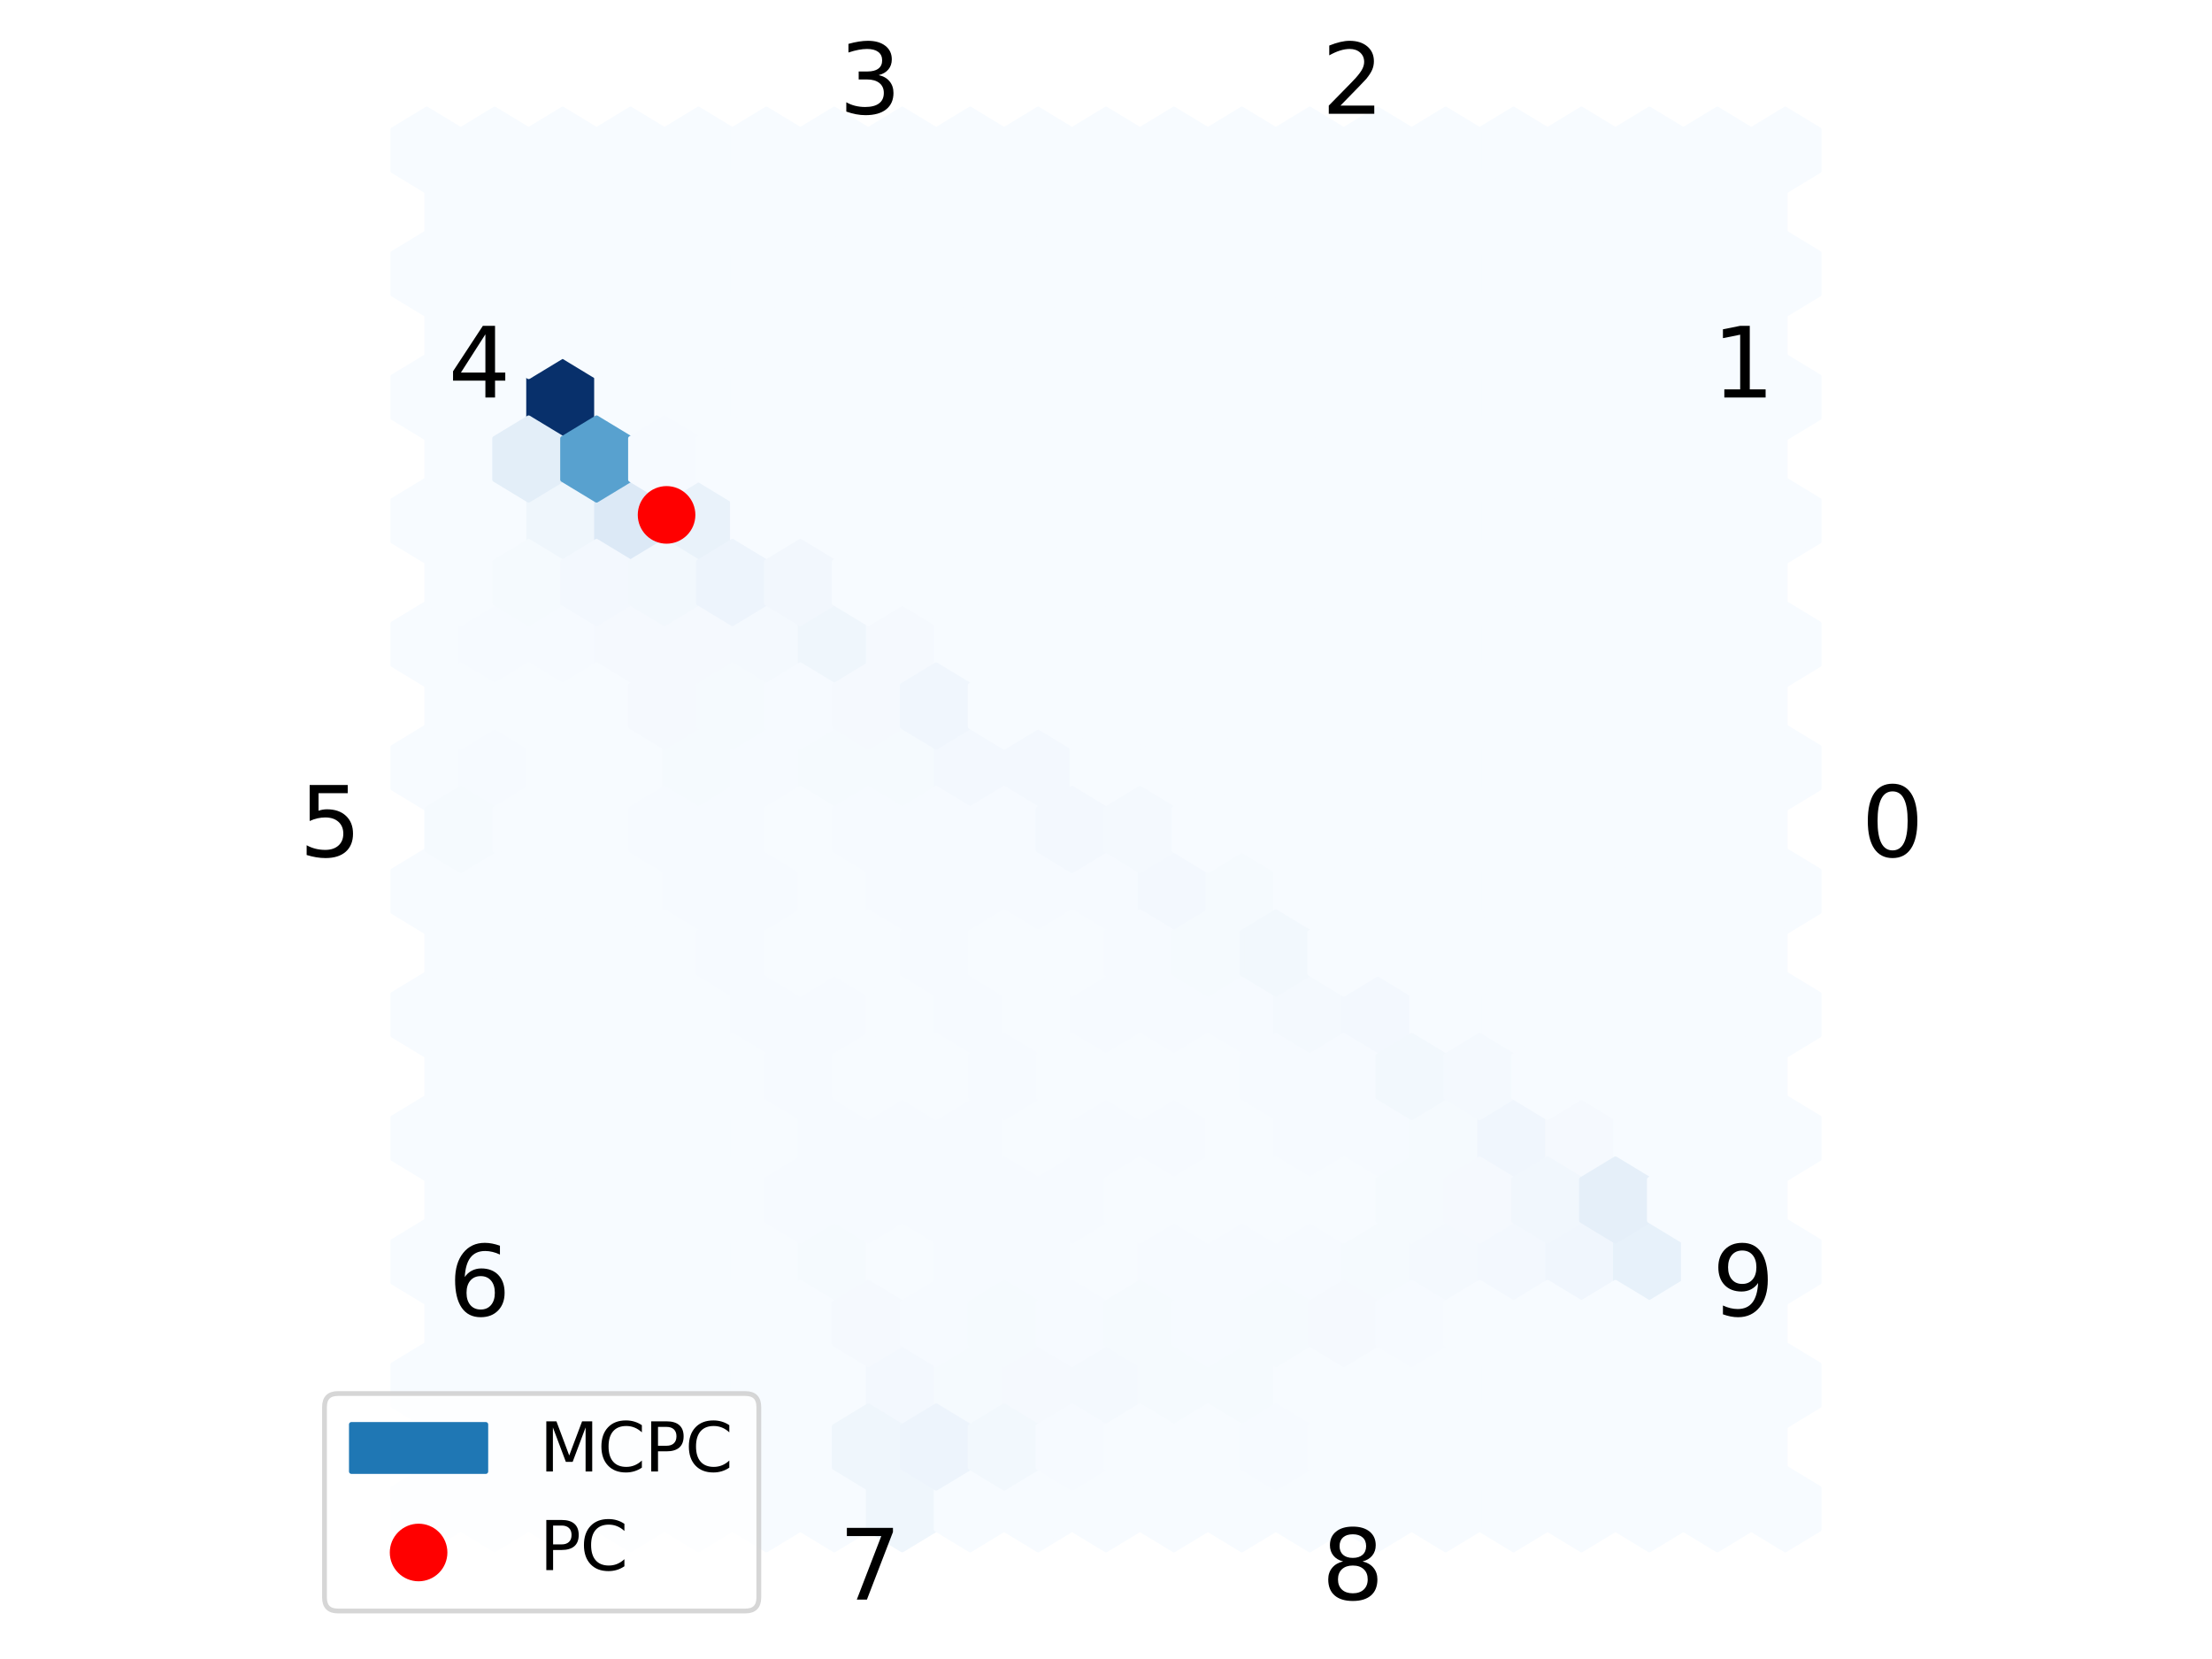 <?xml version="1.0" encoding="utf-8" standalone="no"?>
<!DOCTYPE svg PUBLIC "-//W3C//DTD SVG 1.1//EN"
  "http://www.w3.org/Graphics/SVG/1.1/DTD/svg11.dtd">
<svg xmlns:xlink="http://www.w3.org/1999/xlink" width="460.8pt" height="345.6pt" viewBox="0 0 460.8 345.6" xmlns="http://www.w3.org/2000/svg" version="1.1">
 <defs>
  <style type="text/css">*{stroke-linejoin: round; stroke-linecap: butt}</style>
 </defs>
 <g id="figure_1">
  <g id="patch_1">
   <path d="M 0 345.6 
L 460.8 345.6 
L 460.8 0 
L 0 0 
z
" style="fill: #ffffff"/>
  </g>
  <g id="axes_1">
   <g id="PolyCollection_1">
    <defs>
     <path id="C0_0_62ff169e2f" d="M 237.475 -168.512 
L 237.475 -177.088 
L 230.4 -181.376 
L 223.325 -177.088 
L 223.325 -168.512 
L 230.4 -164.224 
z
"/>
    </defs>
    <g clip-path="url(#p50552da176)">
     <use xlink:href="#C0_0_62ff169e2f" x="-141.5" y="487.1" style="fill: #f7fbff; stroke: #f7fbff"/>
    </g>
    <g clip-path="url(#p50552da176)">
     <use xlink:href="#C0_0_62ff169e2f" x="-141.5" y="461.373" style="fill: #f7fbff; stroke: #f7fbff"/>
    </g>
    <g clip-path="url(#p50552da176)">
     <use xlink:href="#C0_0_62ff169e2f" x="-141.5" y="435.645" style="fill: #f7fbff; stroke: #f7fbff"/>
    </g>
    <g clip-path="url(#p50552da176)">
     <use xlink:href="#C0_0_62ff169e2f" x="-141.5" y="409.918" style="fill: #f7fbff; stroke: #f7fbff"/>
    </g>
    <g clip-path="url(#p50552da176)">
     <use xlink:href="#C0_0_62ff169e2f" x="-141.5" y="384.191" style="fill: #f7fbff; stroke: #f7fbff"/>
    </g>
    <g clip-path="url(#p50552da176)">
     <use xlink:href="#C0_0_62ff169e2f" x="-141.5" y="358.464" style="fill: #f7fbff; stroke: #f7fbff"/>
    </g>
    <g clip-path="url(#p50552da176)">
     <use xlink:href="#C0_0_62ff169e2f" x="-141.5" y="332.736" style="fill: #f7fbff; stroke: #f7fbff"/>
    </g>
    <g clip-path="url(#p50552da176)">
     <use xlink:href="#C0_0_62ff169e2f" x="-141.5" y="307.009" style="fill: #f7fbff; stroke: #f7fbff"/>
    </g>
    <g clip-path="url(#p50552da176)">
     <use xlink:href="#C0_0_62ff169e2f" x="-141.5" y="281.282" style="fill: #f7fbff; stroke: #f7fbff"/>
    </g>
    <g clip-path="url(#p50552da176)">
     <use xlink:href="#C0_0_62ff169e2f" x="-141.5" y="255.555" style="fill: #f7fbff; stroke: #f7fbff"/>
    </g>
    <g clip-path="url(#p50552da176)">
     <use xlink:href="#C0_0_62ff169e2f" x="-141.5" y="229.827" style="fill: #f7fbff; stroke: #f7fbff"/>
    </g>
    <g clip-path="url(#p50552da176)">
     <use xlink:href="#C0_0_62ff169e2f" x="-141.5" y="204.1" style="fill: #f7fbff; stroke: #f7fbff"/>
    </g>
    <g clip-path="url(#p50552da176)">
     <use xlink:href="#C0_0_62ff169e2f" x="-127.35" y="487.1" style="fill: #f7fbff; stroke: #f7fbff"/>
    </g>
    <g clip-path="url(#p50552da176)">
     <use xlink:href="#C0_0_62ff169e2f" x="-127.35" y="461.373" style="fill: #f7fbff; stroke: #f7fbff"/>
    </g>
    <g clip-path="url(#p50552da176)">
     <use xlink:href="#C0_0_62ff169e2f" x="-127.35" y="435.645" style="fill: #f7fbff; stroke: #f7fbff"/>
    </g>
    <g clip-path="url(#p50552da176)">
     <use xlink:href="#C0_0_62ff169e2f" x="-127.35" y="409.918" style="fill: #f7fbff; stroke: #f7fbff"/>
    </g>
    <g clip-path="url(#p50552da176)">
     <use xlink:href="#C0_0_62ff169e2f" x="-127.35" y="384.191" style="fill: #f7fbff; stroke: #f7fbff"/>
    </g>
    <g clip-path="url(#p50552da176)">
     <use xlink:href="#C0_0_62ff169e2f" x="-127.35" y="358.464" style="fill: #f7fbff; stroke: #f7fbff"/>
    </g>
    <g clip-path="url(#p50552da176)">
     <use xlink:href="#C0_0_62ff169e2f" x="-127.35" y="332.736" style="fill: #f6faff; stroke: #f6faff"/>
    </g>
    <g clip-path="url(#p50552da176)">
     <use xlink:href="#C0_0_62ff169e2f" x="-127.35" y="307.009" style="fill: #f6faff; stroke: #f6faff"/>
    </g>
    <g clip-path="url(#p50552da176)">
     <use xlink:href="#C0_0_62ff169e2f" x="-127.35" y="281.282" style="fill: #f7fbff; stroke: #f7fbff"/>
    </g>
    <g clip-path="url(#p50552da176)">
     <use xlink:href="#C0_0_62ff169e2f" x="-127.35" y="255.555" style="fill: #f7fbff; stroke: #f7fbff"/>
    </g>
    <g clip-path="url(#p50552da176)">
     <use xlink:href="#C0_0_62ff169e2f" x="-127.35" y="229.827" style="fill: #f7fbff; stroke: #f7fbff"/>
    </g>
    <g clip-path="url(#p50552da176)">
     <use xlink:href="#C0_0_62ff169e2f" x="-127.35" y="204.1" style="fill: #f7fbff; stroke: #f7fbff"/>
    </g>
    <g clip-path="url(#p50552da176)">
     <use xlink:href="#C0_0_62ff169e2f" x="-113.2" y="487.1" style="fill: #f7fbff; stroke: #f7fbff"/>
    </g>
    <g clip-path="url(#p50552da176)">
     <use xlink:href="#C0_0_62ff169e2f" x="-113.2" y="461.373" style="fill: #f7fbff; stroke: #f7fbff"/>
    </g>
    <g clip-path="url(#p50552da176)">
     <use xlink:href="#C0_0_62ff169e2f" x="-113.2" y="435.645" style="fill: #f7fbff; stroke: #f7fbff"/>
    </g>
    <g clip-path="url(#p50552da176)">
     <use xlink:href="#C0_0_62ff169e2f" x="-113.2" y="409.918" style="fill: #f7fbff; stroke: #f7fbff"/>
    </g>
    <g clip-path="url(#p50552da176)">
     <use xlink:href="#C0_0_62ff169e2f" x="-113.2" y="384.191" style="fill: #f7fbff; stroke: #f7fbff"/>
    </g>
    <g clip-path="url(#p50552da176)">
     <use xlink:href="#C0_0_62ff169e2f" x="-113.2" y="358.464" style="fill: #f7fbff; stroke: #f7fbff"/>
    </g>
    <g clip-path="url(#p50552da176)">
     <use xlink:href="#C0_0_62ff169e2f" x="-113.2" y="332.736" style="fill: #f7fbff; stroke: #f7fbff"/>
    </g>
    <g clip-path="url(#p50552da176)">
     <use xlink:href="#C0_0_62ff169e2f" x="-113.2" y="307.009" style="fill: #f6faff; stroke: #f6faff"/>
    </g>
    <g clip-path="url(#p50552da176)">
     <use xlink:href="#C0_0_62ff169e2f" x="-113.2" y="281.282" style="fill: #eff6fc; stroke: #eff6fc"/>
    </g>
    <g clip-path="url(#p50552da176)">
     <use xlink:href="#C0_0_62ff169e2f" x="-113.2" y="255.555" style="fill: #08306b; stroke: #08306b"/>
    </g>
    <g clip-path="url(#p50552da176)">
     <use xlink:href="#C0_0_62ff169e2f" x="-113.2" y="229.827" style="fill: #f7fbff; stroke: #f7fbff"/>
    </g>
    <g clip-path="url(#p50552da176)">
     <use xlink:href="#C0_0_62ff169e2f" x="-113.2" y="204.1" style="fill: #f7fbff; stroke: #f7fbff"/>
    </g>
    <g clip-path="url(#p50552da176)">
     <use xlink:href="#C0_0_62ff169e2f" x="-99.05" y="487.1" style="fill: #f7fbff; stroke: #f7fbff"/>
    </g>
    <g clip-path="url(#p50552da176)">
     <use xlink:href="#C0_0_62ff169e2f" x="-99.05" y="461.373" style="fill: #f7fbff; stroke: #f7fbff"/>
    </g>
    <g clip-path="url(#p50552da176)">
     <use xlink:href="#C0_0_62ff169e2f" x="-99.05" y="435.645" style="fill: #f7fbff; stroke: #f7fbff"/>
    </g>
    <g clip-path="url(#p50552da176)">
     <use xlink:href="#C0_0_62ff169e2f" x="-99.05" y="409.918" style="fill: #f7fbff; stroke: #f7fbff"/>
    </g>
    <g clip-path="url(#p50552da176)">
     <use xlink:href="#C0_0_62ff169e2f" x="-99.05" y="384.191" style="fill: #f7fbff; stroke: #f7fbff"/>
    </g>
    <g clip-path="url(#p50552da176)">
     <use xlink:href="#C0_0_62ff169e2f" x="-99.05" y="358.464" style="fill: #f7fbff; stroke: #f7fbff"/>
    </g>
    <g clip-path="url(#p50552da176)">
     <use xlink:href="#C0_0_62ff169e2f" x="-99.05" y="332.736" style="fill: #f7fbff; stroke: #f7fbff"/>
    </g>
    <g clip-path="url(#p50552da176)">
     <use xlink:href="#C0_0_62ff169e2f" x="-99.05" y="307.009" style="fill: #f5f9fe; stroke: #f5f9fe"/>
    </g>
    <g clip-path="url(#p50552da176)">
     <use xlink:href="#C0_0_62ff169e2f" x="-99.05" y="281.282" style="fill: #dce9f6; stroke: #dce9f6"/>
    </g>
    <g clip-path="url(#p50552da176)">
     <use xlink:href="#C0_0_62ff169e2f" x="-99.05" y="255.555" style="fill: #f7fbff; stroke: #f7fbff"/>
    </g>
    <g clip-path="url(#p50552da176)">
     <use xlink:href="#C0_0_62ff169e2f" x="-99.05" y="229.827" style="fill: #f7fbff; stroke: #f7fbff"/>
    </g>
    <g clip-path="url(#p50552da176)">
     <use xlink:href="#C0_0_62ff169e2f" x="-99.05" y="204.1" style="fill: #f7fbff; stroke: #f7fbff"/>
    </g>
    <g clip-path="url(#p50552da176)">
     <use xlink:href="#C0_0_62ff169e2f" x="-84.9" y="487.1" style="fill: #f7fbff; stroke: #f7fbff"/>
    </g>
    <g clip-path="url(#p50552da176)">
     <use xlink:href="#C0_0_62ff169e2f" x="-84.9" y="461.373" style="fill: #f7fbff; stroke: #f7fbff"/>
    </g>
    <g clip-path="url(#p50552da176)">
     <use xlink:href="#C0_0_62ff169e2f" x="-84.9" y="435.645" style="fill: #f7fbff; stroke: #f7fbff"/>
    </g>
    <g clip-path="url(#p50552da176)">
     <use xlink:href="#C0_0_62ff169e2f" x="-84.9" y="409.918" style="fill: #f7fbff; stroke: #f7fbff"/>
    </g>
    <g clip-path="url(#p50552da176)">
     <use xlink:href="#C0_0_62ff169e2f" x="-84.9" y="384.191" style="fill: #f7fbff; stroke: #f7fbff"/>
    </g>
    <g clip-path="url(#p50552da176)">
     <use xlink:href="#C0_0_62ff169e2f" x="-84.9" y="358.464" style="fill: #f6faff; stroke: #f6faff"/>
    </g>
    <g clip-path="url(#p50552da176)">
     <use xlink:href="#C0_0_62ff169e2f" x="-84.9" y="332.736" style="fill: #f5fafe; stroke: #f5fafe"/>
    </g>
    <g clip-path="url(#p50552da176)">
     <use xlink:href="#C0_0_62ff169e2f" x="-84.9" y="307.009" style="fill: #f5f9fe; stroke: #f5f9fe"/>
    </g>
    <g clip-path="url(#p50552da176)">
     <use xlink:href="#C0_0_62ff169e2f" x="-84.9" y="281.282" style="fill: #e9f2fa; stroke: #e9f2fa"/>
    </g>
    <g clip-path="url(#p50552da176)">
     <use xlink:href="#C0_0_62ff169e2f" x="-84.9" y="255.555" style="fill: #f7fbff; stroke: #f7fbff"/>
    </g>
    <g clip-path="url(#p50552da176)">
     <use xlink:href="#C0_0_62ff169e2f" x="-84.9" y="229.827" style="fill: #f7fbff; stroke: #f7fbff"/>
    </g>
    <g clip-path="url(#p50552da176)">
     <use xlink:href="#C0_0_62ff169e2f" x="-84.9" y="204.1" style="fill: #f7fbff; stroke: #f7fbff"/>
    </g>
    <g clip-path="url(#p50552da176)">
     <use xlink:href="#C0_0_62ff169e2f" x="-70.75" y="487.1" style="fill: #f7fbff; stroke: #f7fbff"/>
    </g>
    <g clip-path="url(#p50552da176)">
     <use xlink:href="#C0_0_62ff169e2f" x="-70.75" y="461.373" style="fill: #f7fbff; stroke: #f7fbff"/>
    </g>
    <g clip-path="url(#p50552da176)">
     <use xlink:href="#C0_0_62ff169e2f" x="-70.75" y="435.645" style="fill: #f7fbff; stroke: #f7fbff"/>
    </g>
    <g clip-path="url(#p50552da176)">
     <use xlink:href="#C0_0_62ff169e2f" x="-70.75" y="409.918" style="fill: #f7fbff; stroke: #f7fbff"/>
    </g>
    <g clip-path="url(#p50552da176)">
     <use xlink:href="#C0_0_62ff169e2f" x="-70.75" y="384.191" style="fill: #f6faff; stroke: #f6faff"/>
    </g>
    <g clip-path="url(#p50552da176)">
     <use xlink:href="#C0_0_62ff169e2f" x="-70.75" y="358.464" style="fill: #f6faff; stroke: #f6faff"/>
    </g>
    <g clip-path="url(#p50552da176)">
     <use xlink:href="#C0_0_62ff169e2f" x="-70.75" y="332.736" style="fill: #f6faff; stroke: #f6faff"/>
    </g>
    <g clip-path="url(#p50552da176)">
     <use xlink:href="#C0_0_62ff169e2f" x="-70.75" y="307.009" style="fill: #f4f9fe; stroke: #f4f9fe"/>
    </g>
    <g clip-path="url(#p50552da176)">
     <use xlink:href="#C0_0_62ff169e2f" x="-70.75" y="281.282" style="fill: #f7fbff; stroke: #f7fbff"/>
    </g>
    <g clip-path="url(#p50552da176)">
     <use xlink:href="#C0_0_62ff169e2f" x="-70.75" y="255.555" style="fill: #f7fbff; stroke: #f7fbff"/>
    </g>
    <g clip-path="url(#p50552da176)">
     <use xlink:href="#C0_0_62ff169e2f" x="-70.75" y="229.827" style="fill: #f7fbff; stroke: #f7fbff"/>
    </g>
    <g clip-path="url(#p50552da176)">
     <use xlink:href="#C0_0_62ff169e2f" x="-70.75" y="204.1" style="fill: #f7fbff; stroke: #f7fbff"/>
    </g>
    <g clip-path="url(#p50552da176)">
     <use xlink:href="#C0_0_62ff169e2f" x="-56.6" y="487.1" style="fill: #f7fbff; stroke: #f7fbff"/>
    </g>
    <g clip-path="url(#p50552da176)">
     <use xlink:href="#C0_0_62ff169e2f" x="-56.6" y="461.373" style="fill: #f7fbff; stroke: #f7fbff"/>
    </g>
    <g clip-path="url(#p50552da176)">
     <use xlink:href="#C0_0_62ff169e2f" x="-56.6" y="435.645" style="fill: #f5fafe; stroke: #f5fafe"/>
    </g>
    <g clip-path="url(#p50552da176)">
     <use xlink:href="#C0_0_62ff169e2f" x="-56.6" y="409.918" style="fill: #f6faff; stroke: #f6faff"/>
    </g>
    <g clip-path="url(#p50552da176)">
     <use xlink:href="#C0_0_62ff169e2f" x="-56.6" y="384.191" style="fill: #f6faff; stroke: #f6faff"/>
    </g>
    <g clip-path="url(#p50552da176)">
     <use xlink:href="#C0_0_62ff169e2f" x="-56.6" y="358.464" style="fill: #f7fbff; stroke: #f7fbff"/>
    </g>
    <g clip-path="url(#p50552da176)">
     <use xlink:href="#C0_0_62ff169e2f" x="-56.6" y="332.736" style="fill: #f5fafe; stroke: #f5fafe"/>
    </g>
    <g clip-path="url(#p50552da176)">
     <use xlink:href="#C0_0_62ff169e2f" x="-56.6" y="307.009" style="fill: #eff6fc; stroke: #eff6fc"/>
    </g>
    <g clip-path="url(#p50552da176)">
     <use xlink:href="#C0_0_62ff169e2f" x="-56.6" y="281.282" style="fill: #f7fbff; stroke: #f7fbff"/>
    </g>
    <g clip-path="url(#p50552da176)">
     <use xlink:href="#C0_0_62ff169e2f" x="-56.6" y="255.555" style="fill: #f7fbff; stroke: #f7fbff"/>
    </g>
    <g clip-path="url(#p50552da176)">
     <use xlink:href="#C0_0_62ff169e2f" x="-56.6" y="229.827" style="fill: #f7fbff; stroke: #f7fbff"/>
    </g>
    <g clip-path="url(#p50552da176)">
     <use xlink:href="#C0_0_62ff169e2f" x="-56.6" y="204.1" style="fill: #f7fbff; stroke: #f7fbff"/>
    </g>
    <g clip-path="url(#p50552da176)">
     <use xlink:href="#C0_0_62ff169e2f" x="-42.45" y="487.1" style="fill: #eff6fc; stroke: #eff6fc"/>
    </g>
    <g clip-path="url(#p50552da176)">
     <use xlink:href="#C0_0_62ff169e2f" x="-42.45" y="461.373" style="fill: #f3f8fe; stroke: #f3f8fe"/>
    </g>
    <g clip-path="url(#p50552da176)">
     <use xlink:href="#C0_0_62ff169e2f" x="-42.45" y="435.645" style="fill: #f7fbff; stroke: #f7fbff"/>
    </g>
    <g clip-path="url(#p50552da176)">
     <use xlink:href="#C0_0_62ff169e2f" x="-42.45" y="409.918" style="fill: #f6faff; stroke: #f6faff"/>
    </g>
    <g clip-path="url(#p50552da176)">
     <use xlink:href="#C0_0_62ff169e2f" x="-42.45" y="384.191" style="fill: #f7fbff; stroke: #f7fbff"/>
    </g>
    <g clip-path="url(#p50552da176)">
     <use xlink:href="#C0_0_62ff169e2f" x="-42.45" y="358.464" style="fill: #f6faff; stroke: #f6faff"/>
    </g>
    <g clip-path="url(#p50552da176)">
     <use xlink:href="#C0_0_62ff169e2f" x="-42.45" y="332.736" style="fill: #f5fafe; stroke: #f5fafe"/>
    </g>
    <g clip-path="url(#p50552da176)">
     <use xlink:href="#C0_0_62ff169e2f" x="-42.45" y="307.009" style="fill: #f5f9fe; stroke: #f5f9fe"/>
    </g>
    <g clip-path="url(#p50552da176)">
     <use xlink:href="#C0_0_62ff169e2f" x="-42.45" y="281.282" style="fill: #f7fbff; stroke: #f7fbff"/>
    </g>
    <g clip-path="url(#p50552da176)">
     <use xlink:href="#C0_0_62ff169e2f" x="-42.45" y="255.555" style="fill: #f7fbff; stroke: #f7fbff"/>
    </g>
    <g clip-path="url(#p50552da176)">
     <use xlink:href="#C0_0_62ff169e2f" x="-42.45" y="229.827" style="fill: #f7fbff; stroke: #f7fbff"/>
    </g>
    <g clip-path="url(#p50552da176)">
     <use xlink:href="#C0_0_62ff169e2f" x="-42.45" y="204.1" style="fill: #f7fbff; stroke: #f7fbff"/>
    </g>
    <g clip-path="url(#p50552da176)">
     <use xlink:href="#C0_0_62ff169e2f" x="-28.3" y="487.1" style="fill: #f7fbff; stroke: #f7fbff"/>
    </g>
    <g clip-path="url(#p50552da176)">
     <use xlink:href="#C0_0_62ff169e2f" x="-28.3" y="461.373" style="fill: #f5fafe; stroke: #f5fafe"/>
    </g>
    <g clip-path="url(#p50552da176)">
     <use xlink:href="#C0_0_62ff169e2f" x="-28.3" y="435.645" style="fill: #f6faff; stroke: #f6faff"/>
    </g>
    <g clip-path="url(#p50552da176)">
     <use xlink:href="#C0_0_62ff169e2f" x="-28.3" y="409.918" style="fill: #f6faff; stroke: #f6faff"/>
    </g>
    <g clip-path="url(#p50552da176)">
     <use xlink:href="#C0_0_62ff169e2f" x="-28.3" y="384.191" style="fill: #f6faff; stroke: #f6faff"/>
    </g>
    <g clip-path="url(#p50552da176)">
     <use xlink:href="#C0_0_62ff169e2f" x="-28.3" y="358.464" style="fill: #f6faff; stroke: #f6faff"/>
    </g>
    <g clip-path="url(#p50552da176)">
     <use xlink:href="#C0_0_62ff169e2f" x="-28.3" y="332.736" style="fill: #f3f8fe; stroke: #f3f8fe"/>
    </g>
    <g clip-path="url(#p50552da176)">
     <use xlink:href="#C0_0_62ff169e2f" x="-28.3" y="307.009" style="fill: #f7fbff; stroke: #f7fbff"/>
    </g>
    <g clip-path="url(#p50552da176)">
     <use xlink:href="#C0_0_62ff169e2f" x="-28.3" y="281.282" style="fill: #f7fbff; stroke: #f7fbff"/>
    </g>
    <g clip-path="url(#p50552da176)">
     <use xlink:href="#C0_0_62ff169e2f" x="-28.3" y="255.555" style="fill: #f7fbff; stroke: #f7fbff"/>
    </g>
    <g clip-path="url(#p50552da176)">
     <use xlink:href="#C0_0_62ff169e2f" x="-28.3" y="229.827" style="fill: #f7fbff; stroke: #f7fbff"/>
    </g>
    <g clip-path="url(#p50552da176)">
     <use xlink:href="#C0_0_62ff169e2f" x="-28.3" y="204.1" style="fill: #f7fbff; stroke: #f7fbff"/>
    </g>
    <g clip-path="url(#p50552da176)">
     <use xlink:href="#C0_0_62ff169e2f" x="-14.15" y="487.1" style="fill: #f7fbff; stroke: #f7fbff"/>
    </g>
    <g clip-path="url(#p50552da176)">
     <use xlink:href="#C0_0_62ff169e2f" x="-14.15" y="461.373" style="fill: #f5f9fe; stroke: #f5f9fe"/>
    </g>
    <g clip-path="url(#p50552da176)">
     <use xlink:href="#C0_0_62ff169e2f" x="-14.15" y="435.645" style="fill: #f6faff; stroke: #f6faff"/>
    </g>
    <g clip-path="url(#p50552da176)">
     <use xlink:href="#C0_0_62ff169e2f" x="-14.15" y="409.918" style="fill: #f7fbff; stroke: #f7fbff"/>
    </g>
    <g clip-path="url(#p50552da176)">
     <use xlink:href="#C0_0_62ff169e2f" x="-14.15" y="384.191" style="fill: #f7fbff; stroke: #f7fbff"/>
    </g>
    <g clip-path="url(#p50552da176)">
     <use xlink:href="#C0_0_62ff169e2f" x="-14.15" y="358.464" style="fill: #f6faff; stroke: #f6faff"/>
    </g>
    <g clip-path="url(#p50552da176)">
     <use xlink:href="#C0_0_62ff169e2f" x="-14.15" y="332.736" style="fill: #f3f8fe; stroke: #f3f8fe"/>
    </g>
    <g clip-path="url(#p50552da176)">
     <use xlink:href="#C0_0_62ff169e2f" x="-14.15" y="307.009" style="fill: #f7fbff; stroke: #f7fbff"/>
    </g>
    <g clip-path="url(#p50552da176)">
     <use xlink:href="#C0_0_62ff169e2f" x="-14.15" y="281.282" style="fill: #f7fbff; stroke: #f7fbff"/>
    </g>
    <g clip-path="url(#p50552da176)">
     <use xlink:href="#C0_0_62ff169e2f" x="-14.15" y="255.555" style="fill: #f7fbff; stroke: #f7fbff"/>
    </g>
    <g clip-path="url(#p50552da176)">
     <use xlink:href="#C0_0_62ff169e2f" x="-14.15" y="229.827" style="fill: #f7fbff; stroke: #f7fbff"/>
    </g>
    <g clip-path="url(#p50552da176)">
     <use xlink:href="#C0_0_62ff169e2f" x="-14.15" y="204.1" style="fill: #f7fbff; stroke: #f7fbff"/>
    </g>
    <g clip-path="url(#p50552da176)">
     <use xlink:href="#C0_0_62ff169e2f" x="0" y="487.1" style="fill: #f7fbff; stroke: #f7fbff"/>
    </g>
    <g clip-path="url(#p50552da176)">
     <use xlink:href="#C0_0_62ff169e2f" x="0" y="461.373" style="fill: #f4f9fe; stroke: #f4f9fe"/>
    </g>
    <g clip-path="url(#p50552da176)">
     <use xlink:href="#C0_0_62ff169e2f" x="0" y="435.645" style="fill: #f7fbff; stroke: #f7fbff"/>
    </g>
    <g clip-path="url(#p50552da176)">
     <use xlink:href="#C0_0_62ff169e2f" x="0" y="409.918" style="fill: #f6faff; stroke: #f6faff"/>
    </g>
    <g clip-path="url(#p50552da176)">
     <use xlink:href="#C0_0_62ff169e2f" x="0" y="384.191" style="fill: #f6faff; stroke: #f6faff"/>
    </g>
    <g clip-path="url(#p50552da176)">
     <use xlink:href="#C0_0_62ff169e2f" x="0" y="358.464" style="fill: #f6faff; stroke: #f6faff"/>
    </g>
    <g clip-path="url(#p50552da176)">
     <use xlink:href="#C0_0_62ff169e2f" x="0" y="332.736" style="fill: #f7fbff; stroke: #f7fbff"/>
    </g>
    <g clip-path="url(#p50552da176)">
     <use xlink:href="#C0_0_62ff169e2f" x="0" y="307.009" style="fill: #f7fbff; stroke: #f7fbff"/>
    </g>
    <g clip-path="url(#p50552da176)">
     <use xlink:href="#C0_0_62ff169e2f" x="0" y="281.282" style="fill: #f7fbff; stroke: #f7fbff"/>
    </g>
    <g clip-path="url(#p50552da176)">
     <use xlink:href="#C0_0_62ff169e2f" x="0" y="255.555" style="fill: #f7fbff; stroke: #f7fbff"/>
    </g>
    <g clip-path="url(#p50552da176)">
     <use xlink:href="#C0_0_62ff169e2f" x="0" y="229.827" style="fill: #f7fbff; stroke: #f7fbff"/>
    </g>
    <g clip-path="url(#p50552da176)">
     <use xlink:href="#C0_0_62ff169e2f" x="0" y="204.1" style="fill: #f7fbff; stroke: #f7fbff"/>
    </g>
    <g clip-path="url(#p50552da176)">
     <use xlink:href="#C0_0_62ff169e2f" x="14.15" y="487.1" style="fill: #f7fbff; stroke: #f7fbff"/>
    </g>
    <g clip-path="url(#p50552da176)">
     <use xlink:href="#C0_0_62ff169e2f" x="14.15" y="461.373" style="fill: #f5fafe; stroke: #f5fafe"/>
    </g>
    <g clip-path="url(#p50552da176)">
     <use xlink:href="#C0_0_62ff169e2f" x="14.15" y="435.645" style="fill: #f6faff; stroke: #f6faff"/>
    </g>
    <g clip-path="url(#p50552da176)">
     <use xlink:href="#C0_0_62ff169e2f" x="14.15" y="409.918" style="fill: #f6faff; stroke: #f6faff"/>
    </g>
    <g clip-path="url(#p50552da176)">
     <use xlink:href="#C0_0_62ff169e2f" x="14.15" y="384.191" style="fill: #f6faff; stroke: #f6faff"/>
    </g>
    <g clip-path="url(#p50552da176)">
     <use xlink:href="#C0_0_62ff169e2f" x="14.15" y="358.464" style="fill: #f3f8fe; stroke: #f3f8fe"/>
    </g>
    <g clip-path="url(#p50552da176)">
     <use xlink:href="#C0_0_62ff169e2f" x="14.15" y="332.736" style="fill: #f7fbff; stroke: #f7fbff"/>
    </g>
    <g clip-path="url(#p50552da176)">
     <use xlink:href="#C0_0_62ff169e2f" x="14.15" y="307.009" style="fill: #f7fbff; stroke: #f7fbff"/>
    </g>
    <g clip-path="url(#p50552da176)">
     <use xlink:href="#C0_0_62ff169e2f" x="14.15" y="281.282" style="fill: #f7fbff; stroke: #f7fbff"/>
    </g>
    <g clip-path="url(#p50552da176)">
     <use xlink:href="#C0_0_62ff169e2f" x="14.15" y="255.555" style="fill: #f7fbff; stroke: #f7fbff"/>
    </g>
    <g clip-path="url(#p50552da176)">
     <use xlink:href="#C0_0_62ff169e2f" x="14.15" y="229.827" style="fill: #f7fbff; stroke: #f7fbff"/>
    </g>
    <g clip-path="url(#p50552da176)">
     <use xlink:href="#C0_0_62ff169e2f" x="14.15" y="204.1" style="fill: #f7fbff; stroke: #f7fbff"/>
    </g>
    <g clip-path="url(#p50552da176)">
     <use xlink:href="#C0_0_62ff169e2f" x="28.3" y="487.1" style="fill: #f7fbff; stroke: #f7fbff"/>
    </g>
    <g clip-path="url(#p50552da176)">
     <use xlink:href="#C0_0_62ff169e2f" x="28.3" y="461.373" style="fill: #f5fafe; stroke: #f5fafe"/>
    </g>
    <g clip-path="url(#p50552da176)">
     <use xlink:href="#C0_0_62ff169e2f" x="28.3" y="435.645" style="fill: #f6faff; stroke: #f6faff"/>
    </g>
    <g clip-path="url(#p50552da176)">
     <use xlink:href="#C0_0_62ff169e2f" x="28.3" y="409.918" style="fill: #f7fbff; stroke: #f7fbff"/>
    </g>
    <g clip-path="url(#p50552da176)">
     <use xlink:href="#C0_0_62ff169e2f" x="28.3" y="384.191" style="fill: #f6faff; stroke: #f6faff"/>
    </g>
    <g clip-path="url(#p50552da176)">
     <use xlink:href="#C0_0_62ff169e2f" x="28.3" y="358.464" style="fill: #f5fafe; stroke: #f5fafe"/>
    </g>
    <g clip-path="url(#p50552da176)">
     <use xlink:href="#C0_0_62ff169e2f" x="28.3" y="332.736" style="fill: #f7fbff; stroke: #f7fbff"/>
    </g>
    <g clip-path="url(#p50552da176)">
     <use xlink:href="#C0_0_62ff169e2f" x="28.3" y="307.009" style="fill: #f7fbff; stroke: #f7fbff"/>
    </g>
    <g clip-path="url(#p50552da176)">
     <use xlink:href="#C0_0_62ff169e2f" x="28.3" y="281.282" style="fill: #f7fbff; stroke: #f7fbff"/>
    </g>
    <g clip-path="url(#p50552da176)">
     <use xlink:href="#C0_0_62ff169e2f" x="28.3" y="255.555" style="fill: #f7fbff; stroke: #f7fbff"/>
    </g>
    <g clip-path="url(#p50552da176)">
     <use xlink:href="#C0_0_62ff169e2f" x="28.3" y="229.827" style="fill: #f7fbff; stroke: #f7fbff"/>
    </g>
    <g clip-path="url(#p50552da176)">
     <use xlink:href="#C0_0_62ff169e2f" x="28.3" y="204.1" style="fill: #f7fbff; stroke: #f7fbff"/>
    </g>
    <g clip-path="url(#p50552da176)">
     <use xlink:href="#C0_0_62ff169e2f" x="42.45" y="487.1" style="fill: #f7fbff; stroke: #f7fbff"/>
    </g>
    <g clip-path="url(#p50552da176)">
     <use xlink:href="#C0_0_62ff169e2f" x="42.45" y="461.373" style="fill: #f7fbff; stroke: #f7fbff"/>
    </g>
    <g clip-path="url(#p50552da176)">
     <use xlink:href="#C0_0_62ff169e2f" x="42.45" y="435.645" style="fill: #f6faff; stroke: #f6faff"/>
    </g>
    <g clip-path="url(#p50552da176)">
     <use xlink:href="#C0_0_62ff169e2f" x="42.45" y="409.918" style="fill: #f6faff; stroke: #f6faff"/>
    </g>
    <g clip-path="url(#p50552da176)">
     <use xlink:href="#C0_0_62ff169e2f" x="42.45" y="384.191" style="fill: #f4f9fe; stroke: #f4f9fe"/>
    </g>
    <g clip-path="url(#p50552da176)">
     <use xlink:href="#C0_0_62ff169e2f" x="42.45" y="358.464" style="fill: #f7fbff; stroke: #f7fbff"/>
    </g>
    <g clip-path="url(#p50552da176)">
     <use xlink:href="#C0_0_62ff169e2f" x="42.45" y="332.736" style="fill: #f7fbff; stroke: #f7fbff"/>
    </g>
    <g clip-path="url(#p50552da176)">
     <use xlink:href="#C0_0_62ff169e2f" x="42.45" y="307.009" style="fill: #f7fbff; stroke: #f7fbff"/>
    </g>
    <g clip-path="url(#p50552da176)">
     <use xlink:href="#C0_0_62ff169e2f" x="42.45" y="281.282" style="fill: #f7fbff; stroke: #f7fbff"/>
    </g>
    <g clip-path="url(#p50552da176)">
     <use xlink:href="#C0_0_62ff169e2f" x="42.45" y="255.555" style="fill: #f7fbff; stroke: #f7fbff"/>
    </g>
    <g clip-path="url(#p50552da176)">
     <use xlink:href="#C0_0_62ff169e2f" x="42.45" y="229.827" style="fill: #f7fbff; stroke: #f7fbff"/>
    </g>
    <g clip-path="url(#p50552da176)">
     <use xlink:href="#C0_0_62ff169e2f" x="42.45" y="204.1" style="fill: #f7fbff; stroke: #f7fbff"/>
    </g>
    <g clip-path="url(#p50552da176)">
     <use xlink:href="#C0_0_62ff169e2f" x="56.6" y="487.1" style="fill: #f7fbff; stroke: #f7fbff"/>
    </g>
    <g clip-path="url(#p50552da176)">
     <use xlink:href="#C0_0_62ff169e2f" x="56.6" y="461.373" style="fill: #f7fbff; stroke: #f7fbff"/>
    </g>
    <g clip-path="url(#p50552da176)">
     <use xlink:href="#C0_0_62ff169e2f" x="56.6" y="435.645" style="fill: #f5fafe; stroke: #f5fafe"/>
    </g>
    <g clip-path="url(#p50552da176)">
     <use xlink:href="#C0_0_62ff169e2f" x="56.6" y="409.918" style="fill: #f6faff; stroke: #f6faff"/>
    </g>
    <g clip-path="url(#p50552da176)">
     <use xlink:href="#C0_0_62ff169e2f" x="56.6" y="384.191" style="fill: #f3f8fe; stroke: #f3f8fe"/>
    </g>
    <g clip-path="url(#p50552da176)">
     <use xlink:href="#C0_0_62ff169e2f" x="56.6" y="358.464" style="fill: #f7fbff; stroke: #f7fbff"/>
    </g>
    <g clip-path="url(#p50552da176)">
     <use xlink:href="#C0_0_62ff169e2f" x="56.6" y="332.736" style="fill: #f7fbff; stroke: #f7fbff"/>
    </g>
    <g clip-path="url(#p50552da176)">
     <use xlink:href="#C0_0_62ff169e2f" x="56.6" y="307.009" style="fill: #f7fbff; stroke: #f7fbff"/>
    </g>
    <g clip-path="url(#p50552da176)">
     <use xlink:href="#C0_0_62ff169e2f" x="56.6" y="281.282" style="fill: #f7fbff; stroke: #f7fbff"/>
    </g>
    <g clip-path="url(#p50552da176)">
     <use xlink:href="#C0_0_62ff169e2f" x="56.6" y="255.555" style="fill: #f7fbff; stroke: #f7fbff"/>
    </g>
    <g clip-path="url(#p50552da176)">
     <use xlink:href="#C0_0_62ff169e2f" x="56.6" y="229.827" style="fill: #f7fbff; stroke: #f7fbff"/>
    </g>
    <g clip-path="url(#p50552da176)">
     <use xlink:href="#C0_0_62ff169e2f" x="56.6" y="204.1" style="fill: #f7fbff; stroke: #f7fbff"/>
    </g>
    <g clip-path="url(#p50552da176)">
     <use xlink:href="#C0_0_62ff169e2f" x="70.75" y="487.1" style="fill: #f7fbff; stroke: #f7fbff"/>
    </g>
    <g clip-path="url(#p50552da176)">
     <use xlink:href="#C0_0_62ff169e2f" x="70.75" y="461.373" style="fill: #f7fbff; stroke: #f7fbff"/>
    </g>
    <g clip-path="url(#p50552da176)">
     <use xlink:href="#C0_0_62ff169e2f" x="70.75" y="435.645" style="fill: #f4f9fe; stroke: #f4f9fe"/>
    </g>
    <g clip-path="url(#p50552da176)">
     <use xlink:href="#C0_0_62ff169e2f" x="70.75" y="409.918" style="fill: #f5fafe; stroke: #f5fafe"/>
    </g>
    <g clip-path="url(#p50552da176)">
     <use xlink:href="#C0_0_62ff169e2f" x="70.75" y="384.191" style="fill: #f7fbff; stroke: #f7fbff"/>
    </g>
    <g clip-path="url(#p50552da176)">
     <use xlink:href="#C0_0_62ff169e2f" x="70.75" y="358.464" style="fill: #f7fbff; stroke: #f7fbff"/>
    </g>
    <g clip-path="url(#p50552da176)">
     <use xlink:href="#C0_0_62ff169e2f" x="70.75" y="332.736" style="fill: #f7fbff; stroke: #f7fbff"/>
    </g>
    <g clip-path="url(#p50552da176)">
     <use xlink:href="#C0_0_62ff169e2f" x="70.75" y="307.009" style="fill: #f7fbff; stroke: #f7fbff"/>
    </g>
    <g clip-path="url(#p50552da176)">
     <use xlink:href="#C0_0_62ff169e2f" x="70.75" y="281.282" style="fill: #f7fbff; stroke: #f7fbff"/>
    </g>
    <g clip-path="url(#p50552da176)">
     <use xlink:href="#C0_0_62ff169e2f" x="70.75" y="255.555" style="fill: #f7fbff; stroke: #f7fbff"/>
    </g>
    <g clip-path="url(#p50552da176)">
     <use xlink:href="#C0_0_62ff169e2f" x="70.75" y="229.827" style="fill: #f7fbff; stroke: #f7fbff"/>
    </g>
    <g clip-path="url(#p50552da176)">
     <use xlink:href="#C0_0_62ff169e2f" x="70.75" y="204.1" style="fill: #f7fbff; stroke: #f7fbff"/>
    </g>
    <g clip-path="url(#p50552da176)">
     <use xlink:href="#C0_0_62ff169e2f" x="84.9" y="487.1" style="fill: #f7fbff; stroke: #f7fbff"/>
    </g>
    <g clip-path="url(#p50552da176)">
     <use xlink:href="#C0_0_62ff169e2f" x="84.9" y="461.373" style="fill: #f7fbff; stroke: #f7fbff"/>
    </g>
    <g clip-path="url(#p50552da176)">
     <use xlink:href="#C0_0_62ff169e2f" x="84.9" y="435.645" style="fill: #f3f8fe; stroke: #f3f8fe"/>
    </g>
    <g clip-path="url(#p50552da176)">
     <use xlink:href="#C0_0_62ff169e2f" x="84.9" y="409.918" style="fill: #f0f6fd; stroke: #f0f6fd"/>
    </g>
    <g clip-path="url(#p50552da176)">
     <use xlink:href="#C0_0_62ff169e2f" x="84.9" y="384.191" style="fill: #f7fbff; stroke: #f7fbff"/>
    </g>
    <g clip-path="url(#p50552da176)">
     <use xlink:href="#C0_0_62ff169e2f" x="84.9" y="358.464" style="fill: #f7fbff; stroke: #f7fbff"/>
    </g>
    <g clip-path="url(#p50552da176)">
     <use xlink:href="#C0_0_62ff169e2f" x="84.9" y="332.736" style="fill: #f7fbff; stroke: #f7fbff"/>
    </g>
    <g clip-path="url(#p50552da176)">
     <use xlink:href="#C0_0_62ff169e2f" x="84.9" y="307.009" style="fill: #f7fbff; stroke: #f7fbff"/>
    </g>
    <g clip-path="url(#p50552da176)">
     <use xlink:href="#C0_0_62ff169e2f" x="84.9" y="281.282" style="fill: #f7fbff; stroke: #f7fbff"/>
    </g>
    <g clip-path="url(#p50552da176)">
     <use xlink:href="#C0_0_62ff169e2f" x="84.9" y="255.555" style="fill: #f7fbff; stroke: #f7fbff"/>
    </g>
    <g clip-path="url(#p50552da176)">
     <use xlink:href="#C0_0_62ff169e2f" x="84.9" y="229.827" style="fill: #f7fbff; stroke: #f7fbff"/>
    </g>
    <g clip-path="url(#p50552da176)">
     <use xlink:href="#C0_0_62ff169e2f" x="84.9" y="204.1" style="fill: #f7fbff; stroke: #f7fbff"/>
    </g>
    <g clip-path="url(#p50552da176)">
     <use xlink:href="#C0_0_62ff169e2f" x="99.05" y="487.1" style="fill: #f7fbff; stroke: #f7fbff"/>
    </g>
    <g clip-path="url(#p50552da176)">
     <use xlink:href="#C0_0_62ff169e2f" x="99.05" y="461.373" style="fill: #f7fbff; stroke: #f7fbff"/>
    </g>
    <g clip-path="url(#p50552da176)">
     <use xlink:href="#C0_0_62ff169e2f" x="99.05" y="435.645" style="fill: #f0f6fd; stroke: #f0f6fd"/>
    </g>
    <g clip-path="url(#p50552da176)">
     <use xlink:href="#C0_0_62ff169e2f" x="99.05" y="409.918" style="fill: #f5f9fe; stroke: #f5f9fe"/>
    </g>
    <g clip-path="url(#p50552da176)">
     <use xlink:href="#C0_0_62ff169e2f" x="99.05" y="384.191" style="fill: #f7fbff; stroke: #f7fbff"/>
    </g>
    <g clip-path="url(#p50552da176)">
     <use xlink:href="#C0_0_62ff169e2f" x="99.05" y="358.464" style="fill: #f7fbff; stroke: #f7fbff"/>
    </g>
    <g clip-path="url(#p50552da176)">
     <use xlink:href="#C0_0_62ff169e2f" x="99.05" y="332.736" style="fill: #f7fbff; stroke: #f7fbff"/>
    </g>
    <g clip-path="url(#p50552da176)">
     <use xlink:href="#C0_0_62ff169e2f" x="99.05" y="307.009" style="fill: #f7fbff; stroke: #f7fbff"/>
    </g>
    <g clip-path="url(#p50552da176)">
     <use xlink:href="#C0_0_62ff169e2f" x="99.05" y="281.282" style="fill: #f7fbff; stroke: #f7fbff"/>
    </g>
    <g clip-path="url(#p50552da176)">
     <use xlink:href="#C0_0_62ff169e2f" x="99.05" y="255.555" style="fill: #f7fbff; stroke: #f7fbff"/>
    </g>
    <g clip-path="url(#p50552da176)">
     <use xlink:href="#C0_0_62ff169e2f" x="99.05" y="229.827" style="fill: #f7fbff; stroke: #f7fbff"/>
    </g>
    <g clip-path="url(#p50552da176)">
     <use xlink:href="#C0_0_62ff169e2f" x="99.05" y="204.1" style="fill: #f7fbff; stroke: #f7fbff"/>
    </g>
    <g clip-path="url(#p50552da176)">
     <use xlink:href="#C0_0_62ff169e2f" x="113.2" y="487.1" style="fill: #f7fbff; stroke: #f7fbff"/>
    </g>
    <g clip-path="url(#p50552da176)">
     <use xlink:href="#C0_0_62ff169e2f" x="113.2" y="461.373" style="fill: #f7fbff; stroke: #f7fbff"/>
    </g>
    <g clip-path="url(#p50552da176)">
     <use xlink:href="#C0_0_62ff169e2f" x="113.2" y="435.645" style="fill: #e7f1fa; stroke: #e7f1fa"/>
    </g>
    <g clip-path="url(#p50552da176)">
     <use xlink:href="#C0_0_62ff169e2f" x="113.2" y="409.918" style="fill: #f7fbff; stroke: #f7fbff"/>
    </g>
    <g clip-path="url(#p50552da176)">
     <use xlink:href="#C0_0_62ff169e2f" x="113.2" y="384.191" style="fill: #f7fbff; stroke: #f7fbff"/>
    </g>
    <g clip-path="url(#p50552da176)">
     <use xlink:href="#C0_0_62ff169e2f" x="113.2" y="358.464" style="fill: #f7fbff; stroke: #f7fbff"/>
    </g>
    <g clip-path="url(#p50552da176)">
     <use xlink:href="#C0_0_62ff169e2f" x="113.2" y="332.736" style="fill: #f7fbff; stroke: #f7fbff"/>
    </g>
    <g clip-path="url(#p50552da176)">
     <use xlink:href="#C0_0_62ff169e2f" x="113.2" y="307.009" style="fill: #f7fbff; stroke: #f7fbff"/>
    </g>
    <g clip-path="url(#p50552da176)">
     <use xlink:href="#C0_0_62ff169e2f" x="113.2" y="281.282" style="fill: #f7fbff; stroke: #f7fbff"/>
    </g>
    <g clip-path="url(#p50552da176)">
     <use xlink:href="#C0_0_62ff169e2f" x="113.2" y="255.555" style="fill: #f7fbff; stroke: #f7fbff"/>
    </g>
    <g clip-path="url(#p50552da176)">
     <use xlink:href="#C0_0_62ff169e2f" x="113.2" y="229.827" style="fill: #f7fbff; stroke: #f7fbff"/>
    </g>
    <g clip-path="url(#p50552da176)">
     <use xlink:href="#C0_0_62ff169e2f" x="113.2" y="204.1" style="fill: #f7fbff; stroke: #f7fbff"/>
    </g>
    <g clip-path="url(#p50552da176)">
     <use xlink:href="#C0_0_62ff169e2f" x="127.35" y="487.1" style="fill: #f7fbff; stroke: #f7fbff"/>
    </g>
    <g clip-path="url(#p50552da176)">
     <use xlink:href="#C0_0_62ff169e2f" x="127.35" y="461.373" style="fill: #f7fbff; stroke: #f7fbff"/>
    </g>
    <g clip-path="url(#p50552da176)">
     <use xlink:href="#C0_0_62ff169e2f" x="127.35" y="435.645" style="fill: #f7fbff; stroke: #f7fbff"/>
    </g>
    <g clip-path="url(#p50552da176)">
     <use xlink:href="#C0_0_62ff169e2f" x="127.35" y="409.918" style="fill: #f7fbff; stroke: #f7fbff"/>
    </g>
    <g clip-path="url(#p50552da176)">
     <use xlink:href="#C0_0_62ff169e2f" x="127.35" y="384.191" style="fill: #f7fbff; stroke: #f7fbff"/>
    </g>
    <g clip-path="url(#p50552da176)">
     <use xlink:href="#C0_0_62ff169e2f" x="127.35" y="358.464" style="fill: #f7fbff; stroke: #f7fbff"/>
    </g>
    <g clip-path="url(#p50552da176)">
     <use xlink:href="#C0_0_62ff169e2f" x="127.35" y="332.736" style="fill: #f7fbff; stroke: #f7fbff"/>
    </g>
    <g clip-path="url(#p50552da176)">
     <use xlink:href="#C0_0_62ff169e2f" x="127.35" y="307.009" style="fill: #f7fbff; stroke: #f7fbff"/>
    </g>
    <g clip-path="url(#p50552da176)">
     <use xlink:href="#C0_0_62ff169e2f" x="127.35" y="281.282" style="fill: #f7fbff; stroke: #f7fbff"/>
    </g>
    <g clip-path="url(#p50552da176)">
     <use xlink:href="#C0_0_62ff169e2f" x="127.35" y="255.555" style="fill: #f7fbff; stroke: #f7fbff"/>
    </g>
    <g clip-path="url(#p50552da176)">
     <use xlink:href="#C0_0_62ff169e2f" x="127.35" y="229.827" style="fill: #f7fbff; stroke: #f7fbff"/>
    </g>
    <g clip-path="url(#p50552da176)">
     <use xlink:href="#C0_0_62ff169e2f" x="127.35" y="204.1" style="fill: #f7fbff; stroke: #f7fbff"/>
    </g>
    <g clip-path="url(#p50552da176)">
     <use xlink:href="#C0_0_62ff169e2f" x="141.5" y="487.1" style="fill: #f7fbff; stroke: #f7fbff"/>
    </g>
    <g clip-path="url(#p50552da176)">
     <use xlink:href="#C0_0_62ff169e2f" x="141.5" y="461.373" style="fill: #f7fbff; stroke: #f7fbff"/>
    </g>
    <g clip-path="url(#p50552da176)">
     <use xlink:href="#C0_0_62ff169e2f" x="141.5" y="435.645" style="fill: #f7fbff; stroke: #f7fbff"/>
    </g>
    <g clip-path="url(#p50552da176)">
     <use xlink:href="#C0_0_62ff169e2f" x="141.5" y="409.918" style="fill: #f7fbff; stroke: #f7fbff"/>
    </g>
    <g clip-path="url(#p50552da176)">
     <use xlink:href="#C0_0_62ff169e2f" x="141.5" y="384.191" style="fill: #f7fbff; stroke: #f7fbff"/>
    </g>
    <g clip-path="url(#p50552da176)">
     <use xlink:href="#C0_0_62ff169e2f" x="141.5" y="358.464" style="fill: #f7fbff; stroke: #f7fbff"/>
    </g>
    <g clip-path="url(#p50552da176)">
     <use xlink:href="#C0_0_62ff169e2f" x="141.5" y="332.736" style="fill: #f7fbff; stroke: #f7fbff"/>
    </g>
    <g clip-path="url(#p50552da176)">
     <use xlink:href="#C0_0_62ff169e2f" x="141.5" y="307.009" style="fill: #f7fbff; stroke: #f7fbff"/>
    </g>
    <g clip-path="url(#p50552da176)">
     <use xlink:href="#C0_0_62ff169e2f" x="141.5" y="281.282" style="fill: #f7fbff; stroke: #f7fbff"/>
    </g>
    <g clip-path="url(#p50552da176)">
     <use xlink:href="#C0_0_62ff169e2f" x="141.5" y="255.555" style="fill: #f7fbff; stroke: #f7fbff"/>
    </g>
    <g clip-path="url(#p50552da176)">
     <use xlink:href="#C0_0_62ff169e2f" x="141.5" y="229.827" style="fill: #f7fbff; stroke: #f7fbff"/>
    </g>
    <g clip-path="url(#p50552da176)">
     <use xlink:href="#C0_0_62ff169e2f" x="141.5" y="204.1" style="fill: #f7fbff; stroke: #f7fbff"/>
    </g>
    <g clip-path="url(#p50552da176)">
     <use xlink:href="#C0_0_62ff169e2f" x="-134.425" y="474.236" style="fill: #f7fbff; stroke: #f7fbff"/>
    </g>
    <g clip-path="url(#p50552da176)">
     <use xlink:href="#C0_0_62ff169e2f" x="-134.425" y="448.509" style="fill: #f7fbff; stroke: #f7fbff"/>
    </g>
    <g clip-path="url(#p50552da176)">
     <use xlink:href="#C0_0_62ff169e2f" x="-134.425" y="422.782" style="fill: #f7fbff; stroke: #f7fbff"/>
    </g>
    <g clip-path="url(#p50552da176)">
     <use xlink:href="#C0_0_62ff169e2f" x="-134.425" y="397.054" style="fill: #f7fbff; stroke: #f7fbff"/>
    </g>
    <g clip-path="url(#p50552da176)">
     <use xlink:href="#C0_0_62ff169e2f" x="-134.425" y="371.327" style="fill: #f7fbff; stroke: #f7fbff"/>
    </g>
    <g clip-path="url(#p50552da176)">
     <use xlink:href="#C0_0_62ff169e2f" x="-134.425" y="345.6" style="fill: #f5fafe; stroke: #f5fafe"/>
    </g>
    <g clip-path="url(#p50552da176)">
     <use xlink:href="#C0_0_62ff169e2f" x="-134.425" y="319.873" style="fill: #f7fbff; stroke: #f7fbff"/>
    </g>
    <g clip-path="url(#p50552da176)">
     <use xlink:href="#C0_0_62ff169e2f" x="-134.425" y="294.146" style="fill: #f7fbff; stroke: #f7fbff"/>
    </g>
    <g clip-path="url(#p50552da176)">
     <use xlink:href="#C0_0_62ff169e2f" x="-134.425" y="268.418" style="fill: #f7fbff; stroke: #f7fbff"/>
    </g>
    <g clip-path="url(#p50552da176)">
     <use xlink:href="#C0_0_62ff169e2f" x="-134.425" y="242.691" style="fill: #f7fbff; stroke: #f7fbff"/>
    </g>
    <g clip-path="url(#p50552da176)">
     <use xlink:href="#C0_0_62ff169e2f" x="-134.425" y="216.964" style="fill: #f7fbff; stroke: #f7fbff"/>
    </g>
    <g clip-path="url(#p50552da176)">
     <use xlink:href="#C0_0_62ff169e2f" x="-120.275" y="474.236" style="fill: #f7fbff; stroke: #f7fbff"/>
    </g>
    <g clip-path="url(#p50552da176)">
     <use xlink:href="#C0_0_62ff169e2f" x="-120.275" y="448.509" style="fill: #f7fbff; stroke: #f7fbff"/>
    </g>
    <g clip-path="url(#p50552da176)">
     <use xlink:href="#C0_0_62ff169e2f" x="-120.275" y="422.782" style="fill: #f7fbff; stroke: #f7fbff"/>
    </g>
    <g clip-path="url(#p50552da176)">
     <use xlink:href="#C0_0_62ff169e2f" x="-120.275" y="397.054" style="fill: #f7fbff; stroke: #f7fbff"/>
    </g>
    <g clip-path="url(#p50552da176)">
     <use xlink:href="#C0_0_62ff169e2f" x="-120.275" y="371.327" style="fill: #f7fbff; stroke: #f7fbff"/>
    </g>
    <g clip-path="url(#p50552da176)">
     <use xlink:href="#C0_0_62ff169e2f" x="-120.275" y="345.6" style="fill: #f7fbff; stroke: #f7fbff"/>
    </g>
    <g clip-path="url(#p50552da176)">
     <use xlink:href="#C0_0_62ff169e2f" x="-120.275" y="319.873" style="fill: #f7fbff; stroke: #f7fbff"/>
    </g>
    <g clip-path="url(#p50552da176)">
     <use xlink:href="#C0_0_62ff169e2f" x="-120.275" y="294.146" style="fill: #f5fafe; stroke: #f5fafe"/>
    </g>
    <g clip-path="url(#p50552da176)">
     <use xlink:href="#C0_0_62ff169e2f" x="-120.275" y="268.418" style="fill: #e3eef8; stroke: #e3eef8"/>
    </g>
    <g clip-path="url(#p50552da176)">
     <use xlink:href="#C0_0_62ff169e2f" x="-120.275" y="242.691" style="fill: #f7fbff; stroke: #f7fbff"/>
    </g>
    <g clip-path="url(#p50552da176)">
     <use xlink:href="#C0_0_62ff169e2f" x="-120.275" y="216.964" style="fill: #f7fbff; stroke: #f7fbff"/>
    </g>
    <g clip-path="url(#p50552da176)">
     <use xlink:href="#C0_0_62ff169e2f" x="-106.125" y="474.236" style="fill: #f7fbff; stroke: #f7fbff"/>
    </g>
    <g clip-path="url(#p50552da176)">
     <use xlink:href="#C0_0_62ff169e2f" x="-106.125" y="448.509" style="fill: #f7fbff; stroke: #f7fbff"/>
    </g>
    <g clip-path="url(#p50552da176)">
     <use xlink:href="#C0_0_62ff169e2f" x="-106.125" y="422.782" style="fill: #f7fbff; stroke: #f7fbff"/>
    </g>
    <g clip-path="url(#p50552da176)">
     <use xlink:href="#C0_0_62ff169e2f" x="-106.125" y="397.054" style="fill: #f7fbff; stroke: #f7fbff"/>
    </g>
    <g clip-path="url(#p50552da176)">
     <use xlink:href="#C0_0_62ff169e2f" x="-106.125" y="371.327" style="fill: #f7fbff; stroke: #f7fbff"/>
    </g>
    <g clip-path="url(#p50552da176)">
     <use xlink:href="#C0_0_62ff169e2f" x="-106.125" y="345.6" style="fill: #f7fbff; stroke: #f7fbff"/>
    </g>
    <g clip-path="url(#p50552da176)">
     <use xlink:href="#C0_0_62ff169e2f" x="-106.125" y="319.873" style="fill: #f7fbff; stroke: #f7fbff"/>
    </g>
    <g clip-path="url(#p50552da176)">
     <use xlink:href="#C0_0_62ff169e2f" x="-106.125" y="294.146" style="fill: #f3f8fe; stroke: #f3f8fe"/>
    </g>
    <g clip-path="url(#p50552da176)">
     <use xlink:href="#C0_0_62ff169e2f" x="-106.125" y="268.418" style="fill: #58a1cf; stroke: #58a1cf"/>
    </g>
    <g clip-path="url(#p50552da176)">
     <use xlink:href="#C0_0_62ff169e2f" x="-106.125" y="242.691" style="fill: #f7fbff; stroke: #f7fbff"/>
    </g>
    <g clip-path="url(#p50552da176)">
     <use xlink:href="#C0_0_62ff169e2f" x="-106.125" y="216.964" style="fill: #f7fbff; stroke: #f7fbff"/>
    </g>
    <g clip-path="url(#p50552da176)">
     <use xlink:href="#C0_0_62ff169e2f" x="-91.975" y="474.236" style="fill: #f7fbff; stroke: #f7fbff"/>
    </g>
    <g clip-path="url(#p50552da176)">
     <use xlink:href="#C0_0_62ff169e2f" x="-91.975" y="448.509" style="fill: #f7fbff; stroke: #f7fbff"/>
    </g>
    <g clip-path="url(#p50552da176)">
     <use xlink:href="#C0_0_62ff169e2f" x="-91.975" y="422.782" style="fill: #f7fbff; stroke: #f7fbff"/>
    </g>
    <g clip-path="url(#p50552da176)">
     <use xlink:href="#C0_0_62ff169e2f" x="-91.975" y="397.054" style="fill: #f7fbff; stroke: #f7fbff"/>
    </g>
    <g clip-path="url(#p50552da176)">
     <use xlink:href="#C0_0_62ff169e2f" x="-91.975" y="371.327" style="fill: #f7fbff; stroke: #f7fbff"/>
    </g>
    <g clip-path="url(#p50552da176)">
     <use xlink:href="#C0_0_62ff169e2f" x="-91.975" y="345.6" style="fill: #f6faff; stroke: #f6faff"/>
    </g>
    <g clip-path="url(#p50552da176)">
     <use xlink:href="#C0_0_62ff169e2f" x="-91.975" y="319.873" style="fill: #f5f9fe; stroke: #f5f9fe"/>
    </g>
    <g clip-path="url(#p50552da176)">
     <use xlink:href="#C0_0_62ff169e2f" x="-91.975" y="294.146" style="fill: #f2f8fd; stroke: #f2f8fd"/>
    </g>
    <g clip-path="url(#p50552da176)">
     <use xlink:href="#C0_0_62ff169e2f" x="-91.975" y="268.418" style="fill: #f6faff; stroke: #f6faff"/>
    </g>
    <g clip-path="url(#p50552da176)">
     <use xlink:href="#C0_0_62ff169e2f" x="-91.975" y="242.691" style="fill: #f7fbff; stroke: #f7fbff"/>
    </g>
    <g clip-path="url(#p50552da176)">
     <use xlink:href="#C0_0_62ff169e2f" x="-91.975" y="216.964" style="fill: #f7fbff; stroke: #f7fbff"/>
    </g>
    <g clip-path="url(#p50552da176)">
     <use xlink:href="#C0_0_62ff169e2f" x="-77.825" y="474.236" style="fill: #f7fbff; stroke: #f7fbff"/>
    </g>
    <g clip-path="url(#p50552da176)">
     <use xlink:href="#C0_0_62ff169e2f" x="-77.825" y="448.509" style="fill: #f7fbff; stroke: #f7fbff"/>
    </g>
    <g clip-path="url(#p50552da176)">
     <use xlink:href="#C0_0_62ff169e2f" x="-77.825" y="422.782" style="fill: #f7fbff; stroke: #f7fbff"/>
    </g>
    <g clip-path="url(#p50552da176)">
     <use xlink:href="#C0_0_62ff169e2f" x="-77.825" y="397.054" style="fill: #f7fbff; stroke: #f7fbff"/>
    </g>
    <g clip-path="url(#p50552da176)">
     <use xlink:href="#C0_0_62ff169e2f" x="-77.825" y="371.327" style="fill: #f6faff; stroke: #f6faff"/>
    </g>
    <g clip-path="url(#p50552da176)">
     <use xlink:href="#C0_0_62ff169e2f" x="-77.825" y="345.6" style="fill: #f6faff; stroke: #f6faff"/>
    </g>
    <g clip-path="url(#p50552da176)">
     <use xlink:href="#C0_0_62ff169e2f" x="-77.825" y="319.873" style="fill: #f5fafe; stroke: #f5fafe"/>
    </g>
    <g clip-path="url(#p50552da176)">
     <use xlink:href="#C0_0_62ff169e2f" x="-77.825" y="294.146" style="fill: #edf4fc; stroke: #edf4fc"/>
    </g>
    <g clip-path="url(#p50552da176)">
     <use xlink:href="#C0_0_62ff169e2f" x="-77.825" y="268.418" style="fill: #f7fbff; stroke: #f7fbff"/>
    </g>
    <g clip-path="url(#p50552da176)">
     <use xlink:href="#C0_0_62ff169e2f" x="-77.825" y="242.691" style="fill: #f7fbff; stroke: #f7fbff"/>
    </g>
    <g clip-path="url(#p50552da176)">
     <use xlink:href="#C0_0_62ff169e2f" x="-77.825" y="216.964" style="fill: #f7fbff; stroke: #f7fbff"/>
    </g>
    <g clip-path="url(#p50552da176)">
     <use xlink:href="#C0_0_62ff169e2f" x="-63.675" y="474.236" style="fill: #f7fbff; stroke: #f7fbff"/>
    </g>
    <g clip-path="url(#p50552da176)">
     <use xlink:href="#C0_0_62ff169e2f" x="-63.675" y="448.509" style="fill: #f7fbff; stroke: #f7fbff"/>
    </g>
    <g clip-path="url(#p50552da176)">
     <use xlink:href="#C0_0_62ff169e2f" x="-63.675" y="422.782" style="fill: #f6faff; stroke: #f6faff"/>
    </g>
    <g clip-path="url(#p50552da176)">
     <use xlink:href="#C0_0_62ff169e2f" x="-63.675" y="397.054" style="fill: #f6faff; stroke: #f6faff"/>
    </g>
    <g clip-path="url(#p50552da176)">
     <use xlink:href="#C0_0_62ff169e2f" x="-63.675" y="371.327" style="fill: #f7fbff; stroke: #f7fbff"/>
    </g>
    <g clip-path="url(#p50552da176)">
     <use xlink:href="#C0_0_62ff169e2f" x="-63.675" y="345.6" style="fill: #f7fbff; stroke: #f7fbff"/>
    </g>
    <g clip-path="url(#p50552da176)">
     <use xlink:href="#C0_0_62ff169e2f" x="-63.675" y="319.873" style="fill: #f6faff; stroke: #f6faff"/>
    </g>
    <g clip-path="url(#p50552da176)">
     <use xlink:href="#C0_0_62ff169e2f" x="-63.675" y="294.146" style="fill: #f2f7fd; stroke: #f2f7fd"/>
    </g>
    <g clip-path="url(#p50552da176)">
     <use xlink:href="#C0_0_62ff169e2f" x="-63.675" y="268.418" style="fill: #f7fbff; stroke: #f7fbff"/>
    </g>
    <g clip-path="url(#p50552da176)">
     <use xlink:href="#C0_0_62ff169e2f" x="-63.675" y="242.691" style="fill: #f7fbff; stroke: #f7fbff"/>
    </g>
    <g clip-path="url(#p50552da176)">
     <use xlink:href="#C0_0_62ff169e2f" x="-63.675" y="216.964" style="fill: #f7fbff; stroke: #f7fbff"/>
    </g>
    <g clip-path="url(#p50552da176)">
     <use xlink:href="#C0_0_62ff169e2f" x="-49.525" y="474.236" style="fill: #eff6fc; stroke: #eff6fc"/>
    </g>
    <g clip-path="url(#p50552da176)">
     <use xlink:href="#C0_0_62ff169e2f" x="-49.525" y="448.509" style="fill: #f5f9fe; stroke: #f5f9fe"/>
    </g>
    <g clip-path="url(#p50552da176)">
     <use xlink:href="#C0_0_62ff169e2f" x="-49.525" y="422.782" style="fill: #f6faff; stroke: #f6faff"/>
    </g>
    <g clip-path="url(#p50552da176)">
     <use xlink:href="#C0_0_62ff169e2f" x="-49.525" y="397.054" style="fill: #f7fbff; stroke: #f7fbff"/>
    </g>
    <g clip-path="url(#p50552da176)">
     <use xlink:href="#C0_0_62ff169e2f" x="-49.525" y="371.327" style="fill: #f7fbff; stroke: #f7fbff"/>
    </g>
    <g clip-path="url(#p50552da176)">
     <use xlink:href="#C0_0_62ff169e2f" x="-49.525" y="345.6" style="fill: #f6faff; stroke: #f6faff"/>
    </g>
    <g clip-path="url(#p50552da176)">
     <use xlink:href="#C0_0_62ff169e2f" x="-49.525" y="319.873" style="fill: #f5f9fe; stroke: #f5f9fe"/>
    </g>
    <g clip-path="url(#p50552da176)">
     <use xlink:href="#C0_0_62ff169e2f" x="-49.525" y="294.146" style="fill: #f7fbff; stroke: #f7fbff"/>
    </g>
    <g clip-path="url(#p50552da176)">
     <use xlink:href="#C0_0_62ff169e2f" x="-49.525" y="268.418" style="fill: #f7fbff; stroke: #f7fbff"/>
    </g>
    <g clip-path="url(#p50552da176)">
     <use xlink:href="#C0_0_62ff169e2f" x="-49.525" y="242.691" style="fill: #f7fbff; stroke: #f7fbff"/>
    </g>
    <g clip-path="url(#p50552da176)">
     <use xlink:href="#C0_0_62ff169e2f" x="-49.525" y="216.964" style="fill: #f7fbff; stroke: #f7fbff"/>
    </g>
    <g clip-path="url(#p50552da176)">
     <use xlink:href="#C0_0_62ff169e2f" x="-35.375" y="474.236" style="fill: #edf4fc; stroke: #edf4fc"/>
    </g>
    <g clip-path="url(#p50552da176)">
     <use xlink:href="#C0_0_62ff169e2f" x="-35.375" y="448.509" style="fill: #f6faff; stroke: #f6faff"/>
    </g>
    <g clip-path="url(#p50552da176)">
     <use xlink:href="#C0_0_62ff169e2f" x="-35.375" y="422.782" style="fill: #f6faff; stroke: #f6faff"/>
    </g>
    <g clip-path="url(#p50552da176)">
     <use xlink:href="#C0_0_62ff169e2f" x="-35.375" y="397.054" style="fill: #f7fbff; stroke: #f7fbff"/>
    </g>
    <g clip-path="url(#p50552da176)">
     <use xlink:href="#C0_0_62ff169e2f" x="-35.375" y="371.327" style="fill: #f6faff; stroke: #f6faff"/>
    </g>
    <g clip-path="url(#p50552da176)">
     <use xlink:href="#C0_0_62ff169e2f" x="-35.375" y="345.6" style="fill: #f6faff; stroke: #f6faff"/>
    </g>
    <g clip-path="url(#p50552da176)">
     <use xlink:href="#C0_0_62ff169e2f" x="-35.375" y="319.873" style="fill: #f0f6fd; stroke: #f0f6fd"/>
    </g>
    <g clip-path="url(#p50552da176)">
     <use xlink:href="#C0_0_62ff169e2f" x="-35.375" y="294.146" style="fill: #f7fbff; stroke: #f7fbff"/>
    </g>
    <g clip-path="url(#p50552da176)">
     <use xlink:href="#C0_0_62ff169e2f" x="-35.375" y="268.418" style="fill: #f7fbff; stroke: #f7fbff"/>
    </g>
    <g clip-path="url(#p50552da176)">
     <use xlink:href="#C0_0_62ff169e2f" x="-35.375" y="242.691" style="fill: #f7fbff; stroke: #f7fbff"/>
    </g>
    <g clip-path="url(#p50552da176)">
     <use xlink:href="#C0_0_62ff169e2f" x="-35.375" y="216.964" style="fill: #f7fbff; stroke: #f7fbff"/>
    </g>
    <g clip-path="url(#p50552da176)">
     <use xlink:href="#C0_0_62ff169e2f" x="-21.225" y="474.236" style="fill: #f2f8fd; stroke: #f2f8fd"/>
    </g>
    <g clip-path="url(#p50552da176)">
     <use xlink:href="#C0_0_62ff169e2f" x="-21.225" y="448.509" style="fill: #f5fafe; stroke: #f5fafe"/>
    </g>
    <g clip-path="url(#p50552da176)">
     <use xlink:href="#C0_0_62ff169e2f" x="-21.225" y="422.782" style="fill: #f6faff; stroke: #f6faff"/>
    </g>
    <g clip-path="url(#p50552da176)">
     <use xlink:href="#C0_0_62ff169e2f" x="-21.225" y="397.054" style="fill: #f6faff; stroke: #f6faff"/>
    </g>
    <g clip-path="url(#p50552da176)">
     <use xlink:href="#C0_0_62ff169e2f" x="-21.225" y="371.327" style="fill: #f7fbff; stroke: #f7fbff"/>
    </g>
    <g clip-path="url(#p50552da176)">
     <use xlink:href="#C0_0_62ff169e2f" x="-21.225" y="345.6" style="fill: #f6faff; stroke: #f6faff"/>
    </g>
    <g clip-path="url(#p50552da176)">
     <use xlink:href="#C0_0_62ff169e2f" x="-21.225" y="319.873" style="fill: #f7fbff; stroke: #f7fbff"/>
    </g>
    <g clip-path="url(#p50552da176)">
     <use xlink:href="#C0_0_62ff169e2f" x="-21.225" y="294.146" style="fill: #f7fbff; stroke: #f7fbff"/>
    </g>
    <g clip-path="url(#p50552da176)">
     <use xlink:href="#C0_0_62ff169e2f" x="-21.225" y="268.418" style="fill: #f7fbff; stroke: #f7fbff"/>
    </g>
    <g clip-path="url(#p50552da176)">
     <use xlink:href="#C0_0_62ff169e2f" x="-21.225" y="242.691" style="fill: #f7fbff; stroke: #f7fbff"/>
    </g>
    <g clip-path="url(#p50552da176)">
     <use xlink:href="#C0_0_62ff169e2f" x="-21.225" y="216.964" style="fill: #f7fbff; stroke: #f7fbff"/>
    </g>
    <g clip-path="url(#p50552da176)">
     <use xlink:href="#C0_0_62ff169e2f" x="-7.075" y="474.236" style="fill: #f6faff; stroke: #f6faff"/>
    </g>
    <g clip-path="url(#p50552da176)">
     <use xlink:href="#C0_0_62ff169e2f" x="-7.075" y="448.509" style="fill: #f6faff; stroke: #f6faff"/>
    </g>
    <g clip-path="url(#p50552da176)">
     <use xlink:href="#C0_0_62ff169e2f" x="-7.075" y="422.782" style="fill: #f6faff; stroke: #f6faff"/>
    </g>
    <g clip-path="url(#p50552da176)">
     <use xlink:href="#C0_0_62ff169e2f" x="-7.075" y="397.054" style="fill: #f7fbff; stroke: #f7fbff"/>
    </g>
    <g clip-path="url(#p50552da176)">
     <use xlink:href="#C0_0_62ff169e2f" x="-7.075" y="371.327" style="fill: #f7fbff; stroke: #f7fbff"/>
    </g>
    <g clip-path="url(#p50552da176)">
     <use xlink:href="#C0_0_62ff169e2f" x="-7.075" y="345.6" style="fill: #f3f8fe; stroke: #f3f8fe"/>
    </g>
    <g clip-path="url(#p50552da176)">
     <use xlink:href="#C0_0_62ff169e2f" x="-7.075" y="319.873" style="fill: #f7fbff; stroke: #f7fbff"/>
    </g>
    <g clip-path="url(#p50552da176)">
     <use xlink:href="#C0_0_62ff169e2f" x="-7.075" y="294.146" style="fill: #f7fbff; stroke: #f7fbff"/>
    </g>
    <g clip-path="url(#p50552da176)">
     <use xlink:href="#C0_0_62ff169e2f" x="-7.075" y="268.418" style="fill: #f7fbff; stroke: #f7fbff"/>
    </g>
    <g clip-path="url(#p50552da176)">
     <use xlink:href="#C0_0_62ff169e2f" x="-7.075" y="242.691" style="fill: #f7fbff; stroke: #f7fbff"/>
    </g>
    <g clip-path="url(#p50552da176)">
     <use xlink:href="#C0_0_62ff169e2f" x="-7.075" y="216.964" style="fill: #f7fbff; stroke: #f7fbff"/>
    </g>
    <g clip-path="url(#p50552da176)">
     <use xlink:href="#C0_0_62ff169e2f" x="7.075" y="474.236" style="fill: #f7fbff; stroke: #f7fbff"/>
    </g>
    <g clip-path="url(#p50552da176)">
     <use xlink:href="#C0_0_62ff169e2f" x="7.075" y="448.509" style="fill: #f5fafe; stroke: #f5fafe"/>
    </g>
    <g clip-path="url(#p50552da176)">
     <use xlink:href="#C0_0_62ff169e2f" x="7.075" y="422.782" style="fill: #f7fbff; stroke: #f7fbff"/>
    </g>
    <g clip-path="url(#p50552da176)">
     <use xlink:href="#C0_0_62ff169e2f" x="7.075" y="397.054" style="fill: #f7fbff; stroke: #f7fbff"/>
    </g>
    <g clip-path="url(#p50552da176)">
     <use xlink:href="#C0_0_62ff169e2f" x="7.075" y="371.327" style="fill: #f6faff; stroke: #f6faff"/>
    </g>
    <g clip-path="url(#p50552da176)">
     <use xlink:href="#C0_0_62ff169e2f" x="7.075" y="345.6" style="fill: #f4f9fe; stroke: #f4f9fe"/>
    </g>
    <g clip-path="url(#p50552da176)">
     <use xlink:href="#C0_0_62ff169e2f" x="7.075" y="319.873" style="fill: #f7fbff; stroke: #f7fbff"/>
    </g>
    <g clip-path="url(#p50552da176)">
     <use xlink:href="#C0_0_62ff169e2f" x="7.075" y="294.146" style="fill: #f7fbff; stroke: #f7fbff"/>
    </g>
    <g clip-path="url(#p50552da176)">
     <use xlink:href="#C0_0_62ff169e2f" x="7.075" y="268.418" style="fill: #f7fbff; stroke: #f7fbff"/>
    </g>
    <g clip-path="url(#p50552da176)">
     <use xlink:href="#C0_0_62ff169e2f" x="7.075" y="242.691" style="fill: #f7fbff; stroke: #f7fbff"/>
    </g>
    <g clip-path="url(#p50552da176)">
     <use xlink:href="#C0_0_62ff169e2f" x="7.075" y="216.964" style="fill: #f7fbff; stroke: #f7fbff"/>
    </g>
    <g clip-path="url(#p50552da176)">
     <use xlink:href="#C0_0_62ff169e2f" x="21.225" y="474.236" style="fill: #f7fbff; stroke: #f7fbff"/>
    </g>
    <g clip-path="url(#p50552da176)">
     <use xlink:href="#C0_0_62ff169e2f" x="21.225" y="448.509" style="fill: #f6faff; stroke: #f6faff"/>
    </g>
    <g clip-path="url(#p50552da176)">
     <use xlink:href="#C0_0_62ff169e2f" x="21.225" y="422.782" style="fill: #f7fbff; stroke: #f7fbff"/>
    </g>
    <g clip-path="url(#p50552da176)">
     <use xlink:href="#C0_0_62ff169e2f" x="21.225" y="397.054" style="fill: #f7fbff; stroke: #f7fbff"/>
    </g>
    <g clip-path="url(#p50552da176)">
     <use xlink:href="#C0_0_62ff169e2f" x="21.225" y="371.327" style="fill: #f5fafe; stroke: #f5fafe"/>
    </g>
    <g clip-path="url(#p50552da176)">
     <use xlink:href="#C0_0_62ff169e2f" x="21.225" y="345.6" style="fill: #f7fbff; stroke: #f7fbff"/>
    </g>
    <g clip-path="url(#p50552da176)">
     <use xlink:href="#C0_0_62ff169e2f" x="21.225" y="319.873" style="fill: #f7fbff; stroke: #f7fbff"/>
    </g>
    <g clip-path="url(#p50552da176)">
     <use xlink:href="#C0_0_62ff169e2f" x="21.225" y="294.146" style="fill: #f7fbff; stroke: #f7fbff"/>
    </g>
    <g clip-path="url(#p50552da176)">
     <use xlink:href="#C0_0_62ff169e2f" x="21.225" y="268.418" style="fill: #f7fbff; stroke: #f7fbff"/>
    </g>
    <g clip-path="url(#p50552da176)">
     <use xlink:href="#C0_0_62ff169e2f" x="21.225" y="242.691" style="fill: #f7fbff; stroke: #f7fbff"/>
    </g>
    <g clip-path="url(#p50552da176)">
     <use xlink:href="#C0_0_62ff169e2f" x="21.225" y="216.964" style="fill: #f7fbff; stroke: #f7fbff"/>
    </g>
    <g clip-path="url(#p50552da176)">
     <use xlink:href="#C0_0_62ff169e2f" x="35.375" y="474.236" style="fill: #f6faff; stroke: #f6faff"/>
    </g>
    <g clip-path="url(#p50552da176)">
     <use xlink:href="#C0_0_62ff169e2f" x="35.375" y="448.509" style="fill: #f5fafe; stroke: #f5fafe"/>
    </g>
    <g clip-path="url(#p50552da176)">
     <use xlink:href="#C0_0_62ff169e2f" x="35.375" y="422.782" style="fill: #f7fbff; stroke: #f7fbff"/>
    </g>
    <g clip-path="url(#p50552da176)">
     <use xlink:href="#C0_0_62ff169e2f" x="35.375" y="397.054" style="fill: #f6faff; stroke: #f6faff"/>
    </g>
    <g clip-path="url(#p50552da176)">
     <use xlink:href="#C0_0_62ff169e2f" x="35.375" y="371.327" style="fill: #f2f8fd; stroke: #f2f8fd"/>
    </g>
    <g clip-path="url(#p50552da176)">
     <use xlink:href="#C0_0_62ff169e2f" x="35.375" y="345.6" style="fill: #f7fbff; stroke: #f7fbff"/>
    </g>
    <g clip-path="url(#p50552da176)">
     <use xlink:href="#C0_0_62ff169e2f" x="35.375" y="319.873" style="fill: #f7fbff; stroke: #f7fbff"/>
    </g>
    <g clip-path="url(#p50552da176)">
     <use xlink:href="#C0_0_62ff169e2f" x="35.375" y="294.146" style="fill: #f7fbff; stroke: #f7fbff"/>
    </g>
    <g clip-path="url(#p50552da176)">
     <use xlink:href="#C0_0_62ff169e2f" x="35.375" y="268.418" style="fill: #f7fbff; stroke: #f7fbff"/>
    </g>
    <g clip-path="url(#p50552da176)">
     <use xlink:href="#C0_0_62ff169e2f" x="35.375" y="242.691" style="fill: #f7fbff; stroke: #f7fbff"/>
    </g>
    <g clip-path="url(#p50552da176)">
     <use xlink:href="#C0_0_62ff169e2f" x="35.375" y="216.964" style="fill: #f7fbff; stroke: #f7fbff"/>
    </g>
    <g clip-path="url(#p50552da176)">
     <use xlink:href="#C0_0_62ff169e2f" x="49.525" y="474.236" style="fill: #f7fbff; stroke: #f7fbff"/>
    </g>
    <g clip-path="url(#p50552da176)">
     <use xlink:href="#C0_0_62ff169e2f" x="49.525" y="448.509" style="fill: #f5f9fe; stroke: #f5f9fe"/>
    </g>
    <g clip-path="url(#p50552da176)">
     <use xlink:href="#C0_0_62ff169e2f" x="49.525" y="422.782" style="fill: #f7fbff; stroke: #f7fbff"/>
    </g>
    <g clip-path="url(#p50552da176)">
     <use xlink:href="#C0_0_62ff169e2f" x="49.525" y="397.054" style="fill: #f6faff; stroke: #f6faff"/>
    </g>
    <g clip-path="url(#p50552da176)">
     <use xlink:href="#C0_0_62ff169e2f" x="49.525" y="371.327" style="fill: #f7fbff; stroke: #f7fbff"/>
    </g>
    <g clip-path="url(#p50552da176)">
     <use xlink:href="#C0_0_62ff169e2f" x="49.525" y="345.6" style="fill: #f7fbff; stroke: #f7fbff"/>
    </g>
    <g clip-path="url(#p50552da176)">
     <use xlink:href="#C0_0_62ff169e2f" x="49.525" y="319.873" style="fill: #f7fbff; stroke: #f7fbff"/>
    </g>
    <g clip-path="url(#p50552da176)">
     <use xlink:href="#C0_0_62ff169e2f" x="49.525" y="294.146" style="fill: #f7fbff; stroke: #f7fbff"/>
    </g>
    <g clip-path="url(#p50552da176)">
     <use xlink:href="#C0_0_62ff169e2f" x="49.525" y="268.418" style="fill: #f7fbff; stroke: #f7fbff"/>
    </g>
    <g clip-path="url(#p50552da176)">
     <use xlink:href="#C0_0_62ff169e2f" x="49.525" y="242.691" style="fill: #f7fbff; stroke: #f7fbff"/>
    </g>
    <g clip-path="url(#p50552da176)">
     <use xlink:href="#C0_0_62ff169e2f" x="49.525" y="216.964" style="fill: #f7fbff; stroke: #f7fbff"/>
    </g>
    <g clip-path="url(#p50552da176)">
     <use xlink:href="#C0_0_62ff169e2f" x="63.675" y="474.236" style="fill: #f7fbff; stroke: #f7fbff"/>
    </g>
    <g clip-path="url(#p50552da176)">
     <use xlink:href="#C0_0_62ff169e2f" x="63.675" y="448.509" style="fill: #f6faff; stroke: #f6faff"/>
    </g>
    <g clip-path="url(#p50552da176)">
     <use xlink:href="#C0_0_62ff169e2f" x="63.675" y="422.782" style="fill: #f5fafe; stroke: #f5fafe"/>
    </g>
    <g clip-path="url(#p50552da176)">
     <use xlink:href="#C0_0_62ff169e2f" x="63.675" y="397.054" style="fill: #f2f8fd; stroke: #f2f8fd"/>
    </g>
    <g clip-path="url(#p50552da176)">
     <use xlink:href="#C0_0_62ff169e2f" x="63.675" y="371.327" style="fill: #f7fbff; stroke: #f7fbff"/>
    </g>
    <g clip-path="url(#p50552da176)">
     <use xlink:href="#C0_0_62ff169e2f" x="63.675" y="345.6" style="fill: #f7fbff; stroke: #f7fbff"/>
    </g>
    <g clip-path="url(#p50552da176)">
     <use xlink:href="#C0_0_62ff169e2f" x="63.675" y="319.873" style="fill: #f7fbff; stroke: #f7fbff"/>
    </g>
    <g clip-path="url(#p50552da176)">
     <use xlink:href="#C0_0_62ff169e2f" x="63.675" y="294.146" style="fill: #f7fbff; stroke: #f7fbff"/>
    </g>
    <g clip-path="url(#p50552da176)">
     <use xlink:href="#C0_0_62ff169e2f" x="63.675" y="268.418" style="fill: #f7fbff; stroke: #f7fbff"/>
    </g>
    <g clip-path="url(#p50552da176)">
     <use xlink:href="#C0_0_62ff169e2f" x="63.675" y="242.691" style="fill: #f7fbff; stroke: #f7fbff"/>
    </g>
    <g clip-path="url(#p50552da176)">
     <use xlink:href="#C0_0_62ff169e2f" x="63.675" y="216.964" style="fill: #f7fbff; stroke: #f7fbff"/>
    </g>
    <g clip-path="url(#p50552da176)">
     <use xlink:href="#C0_0_62ff169e2f" x="77.825" y="474.236" style="fill: #f7fbff; stroke: #f7fbff"/>
    </g>
    <g clip-path="url(#p50552da176)">
     <use xlink:href="#C0_0_62ff169e2f" x="77.825" y="448.509" style="fill: #f7fbff; stroke: #f7fbff"/>
    </g>
    <g clip-path="url(#p50552da176)">
     <use xlink:href="#C0_0_62ff169e2f" x="77.825" y="422.782" style="fill: #f5f9fe; stroke: #f5f9fe"/>
    </g>
    <g clip-path="url(#p50552da176)">
     <use xlink:href="#C0_0_62ff169e2f" x="77.825" y="397.054" style="fill: #f4f9fe; stroke: #f4f9fe"/>
    </g>
    <g clip-path="url(#p50552da176)">
     <use xlink:href="#C0_0_62ff169e2f" x="77.825" y="371.327" style="fill: #f7fbff; stroke: #f7fbff"/>
    </g>
    <g clip-path="url(#p50552da176)">
     <use xlink:href="#C0_0_62ff169e2f" x="77.825" y="345.6" style="fill: #f7fbff; stroke: #f7fbff"/>
    </g>
    <g clip-path="url(#p50552da176)">
     <use xlink:href="#C0_0_62ff169e2f" x="77.825" y="319.873" style="fill: #f7fbff; stroke: #f7fbff"/>
    </g>
    <g clip-path="url(#p50552da176)">
     <use xlink:href="#C0_0_62ff169e2f" x="77.825" y="294.146" style="fill: #f7fbff; stroke: #f7fbff"/>
    </g>
    <g clip-path="url(#p50552da176)">
     <use xlink:href="#C0_0_62ff169e2f" x="77.825" y="268.418" style="fill: #f7fbff; stroke: #f7fbff"/>
    </g>
    <g clip-path="url(#p50552da176)">
     <use xlink:href="#C0_0_62ff169e2f" x="77.825" y="242.691" style="fill: #f7fbff; stroke: #f7fbff"/>
    </g>
    <g clip-path="url(#p50552da176)">
     <use xlink:href="#C0_0_62ff169e2f" x="77.825" y="216.964" style="fill: #f7fbff; stroke: #f7fbff"/>
    </g>
    <g clip-path="url(#p50552da176)">
     <use xlink:href="#C0_0_62ff169e2f" x="91.975" y="474.236" style="fill: #f7fbff; stroke: #f7fbff"/>
    </g>
    <g clip-path="url(#p50552da176)">
     <use xlink:href="#C0_0_62ff169e2f" x="91.975" y="448.509" style="fill: #f7fbff; stroke: #f7fbff"/>
    </g>
    <g clip-path="url(#p50552da176)">
     <use xlink:href="#C0_0_62ff169e2f" x="91.975" y="422.782" style="fill: #f1f7fd; stroke: #f1f7fd"/>
    </g>
    <g clip-path="url(#p50552da176)">
     <use xlink:href="#C0_0_62ff169e2f" x="91.975" y="397.054" style="fill: #f7fbff; stroke: #f7fbff"/>
    </g>
    <g clip-path="url(#p50552da176)">
     <use xlink:href="#C0_0_62ff169e2f" x="91.975" y="371.327" style="fill: #f7fbff; stroke: #f7fbff"/>
    </g>
    <g clip-path="url(#p50552da176)">
     <use xlink:href="#C0_0_62ff169e2f" x="91.975" y="345.6" style="fill: #f7fbff; stroke: #f7fbff"/>
    </g>
    <g clip-path="url(#p50552da176)">
     <use xlink:href="#C0_0_62ff169e2f" x="91.975" y="319.873" style="fill: #f7fbff; stroke: #f7fbff"/>
    </g>
    <g clip-path="url(#p50552da176)">
     <use xlink:href="#C0_0_62ff169e2f" x="91.975" y="294.146" style="fill: #f7fbff; stroke: #f7fbff"/>
    </g>
    <g clip-path="url(#p50552da176)">
     <use xlink:href="#C0_0_62ff169e2f" x="91.975" y="268.418" style="fill: #f7fbff; stroke: #f7fbff"/>
    </g>
    <g clip-path="url(#p50552da176)">
     <use xlink:href="#C0_0_62ff169e2f" x="91.975" y="242.691" style="fill: #f7fbff; stroke: #f7fbff"/>
    </g>
    <g clip-path="url(#p50552da176)">
     <use xlink:href="#C0_0_62ff169e2f" x="91.975" y="216.964" style="fill: #f7fbff; stroke: #f7fbff"/>
    </g>
    <g clip-path="url(#p50552da176)">
     <use xlink:href="#C0_0_62ff169e2f" x="106.125" y="474.236" style="fill: #f7fbff; stroke: #f7fbff"/>
    </g>
    <g clip-path="url(#p50552da176)">
     <use xlink:href="#C0_0_62ff169e2f" x="106.125" y="448.509" style="fill: #f7fbff; stroke: #f7fbff"/>
    </g>
    <g clip-path="url(#p50552da176)">
     <use xlink:href="#C0_0_62ff169e2f" x="106.125" y="422.782" style="fill: #e5eff9; stroke: #e5eff9"/>
    </g>
    <g clip-path="url(#p50552da176)">
     <use xlink:href="#C0_0_62ff169e2f" x="106.125" y="397.054" style="fill: #f7fbff; stroke: #f7fbff"/>
    </g>
    <g clip-path="url(#p50552da176)">
     <use xlink:href="#C0_0_62ff169e2f" x="106.125" y="371.327" style="fill: #f7fbff; stroke: #f7fbff"/>
    </g>
    <g clip-path="url(#p50552da176)">
     <use xlink:href="#C0_0_62ff169e2f" x="106.125" y="345.6" style="fill: #f7fbff; stroke: #f7fbff"/>
    </g>
    <g clip-path="url(#p50552da176)">
     <use xlink:href="#C0_0_62ff169e2f" x="106.125" y="319.873" style="fill: #f7fbff; stroke: #f7fbff"/>
    </g>
    <g clip-path="url(#p50552da176)">
     <use xlink:href="#C0_0_62ff169e2f" x="106.125" y="294.146" style="fill: #f7fbff; stroke: #f7fbff"/>
    </g>
    <g clip-path="url(#p50552da176)">
     <use xlink:href="#C0_0_62ff169e2f" x="106.125" y="268.418" style="fill: #f7fbff; stroke: #f7fbff"/>
    </g>
    <g clip-path="url(#p50552da176)">
     <use xlink:href="#C0_0_62ff169e2f" x="106.125" y="242.691" style="fill: #f7fbff; stroke: #f7fbff"/>
    </g>
    <g clip-path="url(#p50552da176)">
     <use xlink:href="#C0_0_62ff169e2f" x="106.125" y="216.964" style="fill: #f7fbff; stroke: #f7fbff"/>
    </g>
    <g clip-path="url(#p50552da176)">
     <use xlink:href="#C0_0_62ff169e2f" x="120.275" y="474.236" style="fill: #f7fbff; stroke: #f7fbff"/>
    </g>
    <g clip-path="url(#p50552da176)">
     <use xlink:href="#C0_0_62ff169e2f" x="120.275" y="448.509" style="fill: #f7fbff; stroke: #f7fbff"/>
    </g>
    <g clip-path="url(#p50552da176)">
     <use xlink:href="#C0_0_62ff169e2f" x="120.275" y="422.782" style="fill: #f7fbff; stroke: #f7fbff"/>
    </g>
    <g clip-path="url(#p50552da176)">
     <use xlink:href="#C0_0_62ff169e2f" x="120.275" y="397.054" style="fill: #f7fbff; stroke: #f7fbff"/>
    </g>
    <g clip-path="url(#p50552da176)">
     <use xlink:href="#C0_0_62ff169e2f" x="120.275" y="371.327" style="fill: #f7fbff; stroke: #f7fbff"/>
    </g>
    <g clip-path="url(#p50552da176)">
     <use xlink:href="#C0_0_62ff169e2f" x="120.275" y="345.6" style="fill: #f7fbff; stroke: #f7fbff"/>
    </g>
    <g clip-path="url(#p50552da176)">
     <use xlink:href="#C0_0_62ff169e2f" x="120.275" y="319.873" style="fill: #f7fbff; stroke: #f7fbff"/>
    </g>
    <g clip-path="url(#p50552da176)">
     <use xlink:href="#C0_0_62ff169e2f" x="120.275" y="294.146" style="fill: #f7fbff; stroke: #f7fbff"/>
    </g>
    <g clip-path="url(#p50552da176)">
     <use xlink:href="#C0_0_62ff169e2f" x="120.275" y="268.418" style="fill: #f7fbff; stroke: #f7fbff"/>
    </g>
    <g clip-path="url(#p50552da176)">
     <use xlink:href="#C0_0_62ff169e2f" x="120.275" y="242.691" style="fill: #f7fbff; stroke: #f7fbff"/>
    </g>
    <g clip-path="url(#p50552da176)">
     <use xlink:href="#C0_0_62ff169e2f" x="120.275" y="216.964" style="fill: #f7fbff; stroke: #f7fbff"/>
    </g>
    <g clip-path="url(#p50552da176)">
     <use xlink:href="#C0_0_62ff169e2f" x="134.425" y="474.236" style="fill: #f7fbff; stroke: #f7fbff"/>
    </g>
    <g clip-path="url(#p50552da176)">
     <use xlink:href="#C0_0_62ff169e2f" x="134.425" y="448.509" style="fill: #f7fbff; stroke: #f7fbff"/>
    </g>
    <g clip-path="url(#p50552da176)">
     <use xlink:href="#C0_0_62ff169e2f" x="134.425" y="422.782" style="fill: #f7fbff; stroke: #f7fbff"/>
    </g>
    <g clip-path="url(#p50552da176)">
     <use xlink:href="#C0_0_62ff169e2f" x="134.425" y="397.054" style="fill: #f7fbff; stroke: #f7fbff"/>
    </g>
    <g clip-path="url(#p50552da176)">
     <use xlink:href="#C0_0_62ff169e2f" x="134.425" y="371.327" style="fill: #f7fbff; stroke: #f7fbff"/>
    </g>
    <g clip-path="url(#p50552da176)">
     <use xlink:href="#C0_0_62ff169e2f" x="134.425" y="345.6" style="fill: #f7fbff; stroke: #f7fbff"/>
    </g>
    <g clip-path="url(#p50552da176)">
     <use xlink:href="#C0_0_62ff169e2f" x="134.425" y="319.873" style="fill: #f7fbff; stroke: #f7fbff"/>
    </g>
    <g clip-path="url(#p50552da176)">
     <use xlink:href="#C0_0_62ff169e2f" x="134.425" y="294.146" style="fill: #f7fbff; stroke: #f7fbff"/>
    </g>
    <g clip-path="url(#p50552da176)">
     <use xlink:href="#C0_0_62ff169e2f" x="134.425" y="268.418" style="fill: #f7fbff; stroke: #f7fbff"/>
    </g>
    <g clip-path="url(#p50552da176)">
     <use xlink:href="#C0_0_62ff169e2f" x="134.425" y="242.691" style="fill: #f7fbff; stroke: #f7fbff"/>
    </g>
    <g clip-path="url(#p50552da176)">
     <use xlink:href="#C0_0_62ff169e2f" x="134.425" y="216.964" style="fill: #f7fbff; stroke: #f7fbff"/>
    </g>
   </g>
   <g id="PathCollection_1">
    <defs>
     <path id="m78c981b4d7" d="M 0 3 
C 0.796 3 1.559 2.684 2.121 2.121 
C 2.684 1.559 3 0.796 3 0 
C 3 -0.796 2.684 -1.559 2.121 -2.121 
C 1.559 -2.684 0.796 -3 0 -3 
C -0.796 -3 -1.559 -2.684 -2.121 -2.121 
C -2.684 -1.559 -3 -0.796 -3 0 
C -3 0.796 -2.684 1.559 -2.121 2.121 
C -1.559 2.684 -0.796 3 0 3 
z
" style="stroke: #ff0000; stroke-width: 6"/>
    </defs>
    <g clip-path="url(#p50552da176)">
     <use xlink:href="#m78c981b4d7" x="138.858" y="107.262" style="fill: #ff0000; stroke: #ff0000; stroke-width: 6"/>
    </g>
   </g>
   <g id="text_1">
    <!-- 0 -->
    <g transform="translate(387.748 178.46)scale(0.2 -0.2)">
     <defs>
      <path id="DejaVuSans-30" d="M 2034 4250 
Q 1547 4250 1301 3770 
Q 1056 3291 1056 2328 
Q 1056 1369 1301 889 
Q 1547 409 2034 409 
Q 2525 409 2770 889 
Q 3016 1369 3016 2328 
Q 3016 3291 2770 3770 
Q 2525 4250 2034 4250 
z
M 2034 4750 
Q 2819 4750 3233 4129 
Q 3647 3509 3647 2328 
Q 3647 1150 3233 529 
Q 2819 -91 2034 -91 
Q 1250 -91 836 529 
Q 422 1150 422 2328 
Q 422 3509 836 4129 
Q 1250 4750 2034 4750 
z
" transform="scale(0.016)"/>
     </defs>
     <use xlink:href="#DejaVuSans-30"/>
    </g>
   </g>
   <g id="text_2">
    <!-- 1 -->
    <g transform="translate(356.67 82.813)scale(0.2 -0.2)">
     <defs>
      <path id="DejaVuSans-31" d="M 794 531 
L 1825 531 
L 1825 4091 
L 703 3866 
L 703 4441 
L 1819 4666 
L 2450 4666 
L 2450 531 
L 3481 531 
L 3481 0 
L 794 0 
L 794 531 
z
" transform="scale(0.016)"/>
     </defs>
     <use xlink:href="#DejaVuSans-31"/>
    </g>
   </g>
   <g id="text_3">
    <!-- 2 -->
    <g transform="translate(275.308 23.7)scale(0.2 -0.2)">
     <defs>
      <path id="DejaVuSans-32" d="M 1228 531 
L 3431 531 
L 3431 0 
L 469 0 
L 469 531 
Q 828 903 1448 1529 
Q 2069 2156 2228 2338 
Q 2531 2678 2651 2914 
Q 2772 3150 2772 3378 
Q 2772 3750 2511 3984 
Q 2250 4219 1831 4219 
Q 1534 4219 1204 4116 
Q 875 4013 500 3803 
L 500 4441 
Q 881 4594 1212 4672 
Q 1544 4750 1819 4750 
Q 2544 4750 2975 4387 
Q 3406 4025 3406 3419 
Q 3406 3131 3298 2873 
Q 3191 2616 2906 2266 
Q 2828 2175 2409 1742 
Q 1991 1309 1228 531 
z
" transform="scale(0.016)"/>
     </defs>
     <use xlink:href="#DejaVuSans-32"/>
    </g>
   </g>
   <g id="text_4">
    <!-- 3 -->
    <g transform="translate(174.738 23.7)scale(0.2 -0.2)">
     <defs>
      <path id="DejaVuSans-33" d="M 2597 2516 
Q 3050 2419 3304 2112 
Q 3559 1806 3559 1356 
Q 3559 666 3084 287 
Q 2609 -91 1734 -91 
Q 1441 -91 1130 -33 
Q 819 25 488 141 
L 488 750 
Q 750 597 1062 519 
Q 1375 441 1716 441 
Q 2309 441 2620 675 
Q 2931 909 2931 1356 
Q 2931 1769 2642 2001 
Q 2353 2234 1838 2234 
L 1294 2234 
L 1294 2753 
L 1863 2753 
Q 2328 2753 2575 2939 
Q 2822 3125 2822 3475 
Q 2822 3834 2567 4026 
Q 2313 4219 1838 4219 
Q 1578 4219 1281 4162 
Q 984 4106 628 3988 
L 628 4550 
Q 988 4650 1302 4700 
Q 1616 4750 1894 4750 
Q 2613 4750 3031 4423 
Q 3450 4097 3450 3541 
Q 3450 3153 3228 2886 
Q 3006 2619 2597 2516 
z
" transform="scale(0.016)"/>
     </defs>
     <use xlink:href="#DejaVuSans-33"/>
    </g>
   </g>
   <g id="text_5">
    <!-- 4 -->
    <g transform="translate(93.376 82.813)scale(0.2 -0.2)">
     <defs>
      <path id="DejaVuSans-34" d="M 2419 4116 
L 825 1625 
L 2419 1625 
L 2419 4116 
z
M 2253 4666 
L 3047 4666 
L 3047 1625 
L 3713 1625 
L 3713 1100 
L 3047 1100 
L 3047 0 
L 2419 0 
L 2419 1100 
L 313 1100 
L 313 1709 
L 2253 4666 
z
" transform="scale(0.016)"/>
     </defs>
     <use xlink:href="#DejaVuSans-34"/>
    </g>
   </g>
   <g id="text_6">
    <!-- 5 -->
    <g transform="translate(62.298 178.46)scale(0.2 -0.2)">
     <defs>
      <path id="DejaVuSans-35" d="M 691 4666 
L 3169 4666 
L 3169 4134 
L 1269 4134 
L 1269 2991 
Q 1406 3038 1543 3061 
Q 1681 3084 1819 3084 
Q 2600 3084 3056 2656 
Q 3513 2228 3513 1497 
Q 3513 744 3044 326 
Q 2575 -91 1722 -91 
Q 1428 -91 1123 -41 
Q 819 9 494 109 
L 494 744 
Q 775 591 1075 516 
Q 1375 441 1709 441 
Q 2250 441 2565 725 
Q 2881 1009 2881 1497 
Q 2881 1984 2565 2268 
Q 2250 2553 1709 2553 
Q 1456 2553 1204 2497 
Q 953 2441 691 2322 
L 691 4666 
z
" transform="scale(0.016)"/>
     </defs>
     <use xlink:href="#DejaVuSans-35"/>
    </g>
   </g>
   <g id="text_7">
    <!-- 6 -->
    <g transform="translate(93.376 274.107)scale(0.2 -0.2)">
     <defs>
      <path id="DejaVuSans-36" d="M 2113 2584 
Q 1688 2584 1439 2293 
Q 1191 2003 1191 1497 
Q 1191 994 1439 701 
Q 1688 409 2113 409 
Q 2538 409 2786 701 
Q 3034 994 3034 1497 
Q 3034 2003 2786 2293 
Q 2538 2584 2113 2584 
z
M 3366 4563 
L 3366 3988 
Q 3128 4100 2886 4159 
Q 2644 4219 2406 4219 
Q 1781 4219 1451 3797 
Q 1122 3375 1075 2522 
Q 1259 2794 1537 2939 
Q 1816 3084 2150 3084 
Q 2853 3084 3261 2657 
Q 3669 2231 3669 1497 
Q 3669 778 3244 343 
Q 2819 -91 2113 -91 
Q 1303 -91 875 529 
Q 447 1150 447 2328 
Q 447 3434 972 4092 
Q 1497 4750 2381 4750 
Q 2619 4750 2861 4703 
Q 3103 4656 3366 4563 
z
" transform="scale(0.016)"/>
     </defs>
     <use xlink:href="#DejaVuSans-36"/>
    </g>
   </g>
   <g id="text_8">
    <!-- 7 -->
    <g transform="translate(174.738 333.22)scale(0.2 -0.2)">
     <defs>
      <path id="DejaVuSans-37" d="M 525 4666 
L 3525 4666 
L 3525 4397 
L 1831 0 
L 1172 0 
L 2766 4134 
L 525 4134 
L 525 4666 
z
" transform="scale(0.016)"/>
     </defs>
     <use xlink:href="#DejaVuSans-37"/>
    </g>
   </g>
   <g id="text_9">
    <!-- 8 -->
    <g transform="translate(275.308 333.22)scale(0.2 -0.2)">
     <defs>
      <path id="DejaVuSans-38" d="M 2034 2216 
Q 1584 2216 1326 1975 
Q 1069 1734 1069 1313 
Q 1069 891 1326 650 
Q 1584 409 2034 409 
Q 2484 409 2743 651 
Q 3003 894 3003 1313 
Q 3003 1734 2745 1975 
Q 2488 2216 2034 2216 
z
M 1403 2484 
Q 997 2584 770 2862 
Q 544 3141 544 3541 
Q 544 4100 942 4425 
Q 1341 4750 2034 4750 
Q 2731 4750 3128 4425 
Q 3525 4100 3525 3541 
Q 3525 3141 3298 2862 
Q 3072 2584 2669 2484 
Q 3125 2378 3379 2068 
Q 3634 1759 3634 1313 
Q 3634 634 3220 271 
Q 2806 -91 2034 -91 
Q 1263 -91 848 271 
Q 434 634 434 1313 
Q 434 1759 690 2068 
Q 947 2378 1403 2484 
z
M 1172 3481 
Q 1172 3119 1398 2916 
Q 1625 2713 2034 2713 
Q 2441 2713 2670 2916 
Q 2900 3119 2900 3481 
Q 2900 3844 2670 4047 
Q 2441 4250 2034 4250 
Q 1625 4250 1398 4047 
Q 1172 3844 1172 3481 
z
" transform="scale(0.016)"/>
     </defs>
     <use xlink:href="#DejaVuSans-38"/>
    </g>
   </g>
   <g id="text_10">
    <!-- 9 -->
    <g transform="translate(356.67 274.107)scale(0.2 -0.2)">
     <defs>
      <path id="DejaVuSans-39" d="M 703 97 
L 703 672 
Q 941 559 1184 500 
Q 1428 441 1663 441 
Q 2288 441 2617 861 
Q 2947 1281 2994 2138 
Q 2813 1869 2534 1725 
Q 2256 1581 1919 1581 
Q 1219 1581 811 2004 
Q 403 2428 403 3163 
Q 403 3881 828 4315 
Q 1253 4750 1959 4750 
Q 2769 4750 3195 4129 
Q 3622 3509 3622 2328 
Q 3622 1225 3098 567 
Q 2575 -91 1691 -91 
Q 1453 -91 1209 -44 
Q 966 3 703 97 
z
M 1959 2075 
Q 2384 2075 2632 2365 
Q 2881 2656 2881 3163 
Q 2881 3666 2632 3958 
Q 2384 4250 1959 4250 
Q 1534 4250 1286 3958 
Q 1038 3666 1038 3163 
Q 1038 2656 1286 2365 
Q 1534 2075 1959 2075 
z
" transform="scale(0.016)"/>
     </defs>
     <use xlink:href="#DejaVuSans-39"/>
    </g>
   </g>
   <g id="legend_1">
    <g id="patch_2">
     <path d="M 70.4 335.6 
L 155.273 335.6 
Q 158.073 335.6 158.073 332.8 
L 158.073 293.101 
Q 158.073 290.301 155.273 290.301 
L 70.4 290.301 
Q 67.6 290.301 67.6 293.101 
L 67.6 332.8 
Q 67.6 335.6 70.4 335.6 
z
" style="fill: #ffffff; opacity: 0.8; stroke: #cccccc; stroke-linejoin: miter"/>
    </g>
    <g id="patch_3">
     <path d="M 73.2 306.539 
L 101.2 306.539 
L 101.2 296.739 
L 73.2 296.739 
z
" style="fill: #1f77b4; stroke: #1f77b4; stroke-linejoin: miter"/>
    </g>
    <g id="text_11">
     <!-- MCPC -->
     <g transform="translate(112.4 306.539)scale(0.14 -0.14)">
      <defs>
       <path id="DejaVuSans-4d" d="M 628 4666 
L 1569 4666 
L 2759 1491 
L 3956 4666 
L 4897 4666 
L 4897 0 
L 4281 0 
L 4281 4097 
L 3078 897 
L 2444 897 
L 1241 4097 
L 1241 0 
L 628 0 
L 628 4666 
z
" transform="scale(0.016)"/>
       <path id="DejaVuSans-43" d="M 4122 4306 
L 4122 3641 
Q 3803 3938 3442 4084 
Q 3081 4231 2675 4231 
Q 1875 4231 1450 3742 
Q 1025 3253 1025 2328 
Q 1025 1406 1450 917 
Q 1875 428 2675 428 
Q 3081 428 3442 575 
Q 3803 722 4122 1019 
L 4122 359 
Q 3791 134 3420 21 
Q 3050 -91 2638 -91 
Q 1578 -91 968 557 
Q 359 1206 359 2328 
Q 359 3453 968 4101 
Q 1578 4750 2638 4750 
Q 3056 4750 3426 4639 
Q 3797 4528 4122 4306 
z
" transform="scale(0.016)"/>
       <path id="DejaVuSans-50" d="M 1259 4147 
L 1259 2394 
L 2053 2394 
Q 2494 2394 2734 2622 
Q 2975 2850 2975 3272 
Q 2975 3691 2734 3919 
Q 2494 4147 2053 4147 
L 1259 4147 
z
M 628 4666 
L 2053 4666 
Q 2838 4666 3239 4311 
Q 3641 3956 3641 3272 
Q 3641 2581 3239 2228 
Q 2838 1875 2053 1875 
L 1259 1875 
L 1259 0 
L 628 0 
L 628 4666 
z
" transform="scale(0.016)"/>
      </defs>
      <use xlink:href="#DejaVuSans-4d"/>
      <use xlink:href="#DejaVuSans-43" x="86.279"/>
      <use xlink:href="#DejaVuSans-50" x="156.104"/>
      <use xlink:href="#DejaVuSans-43" x="216.406"/>
     </g>
    </g>
    <g id="PathCollection_2">
     <g>
      <use xlink:href="#m78c981b4d7" x="87.2" y="323.413" style="fill: #ff0000; stroke: #ff0000; stroke-width: 6"/>
     </g>
    </g>
    <g id="text_12">
     <!-- PC -->
     <g transform="translate(112.4 327.088)scale(0.14 -0.14)">
      <use xlink:href="#DejaVuSans-50"/>
      <use xlink:href="#DejaVuSans-43" x="60.303"/>
     </g>
    </g>
   </g>
  </g>
 </g>
 <defs>
  <clipPath id="p50552da176">
   <rect x="60.6" y="3" width="339.6" height="339.6"/>
  </clipPath>
 </defs>
</svg>
